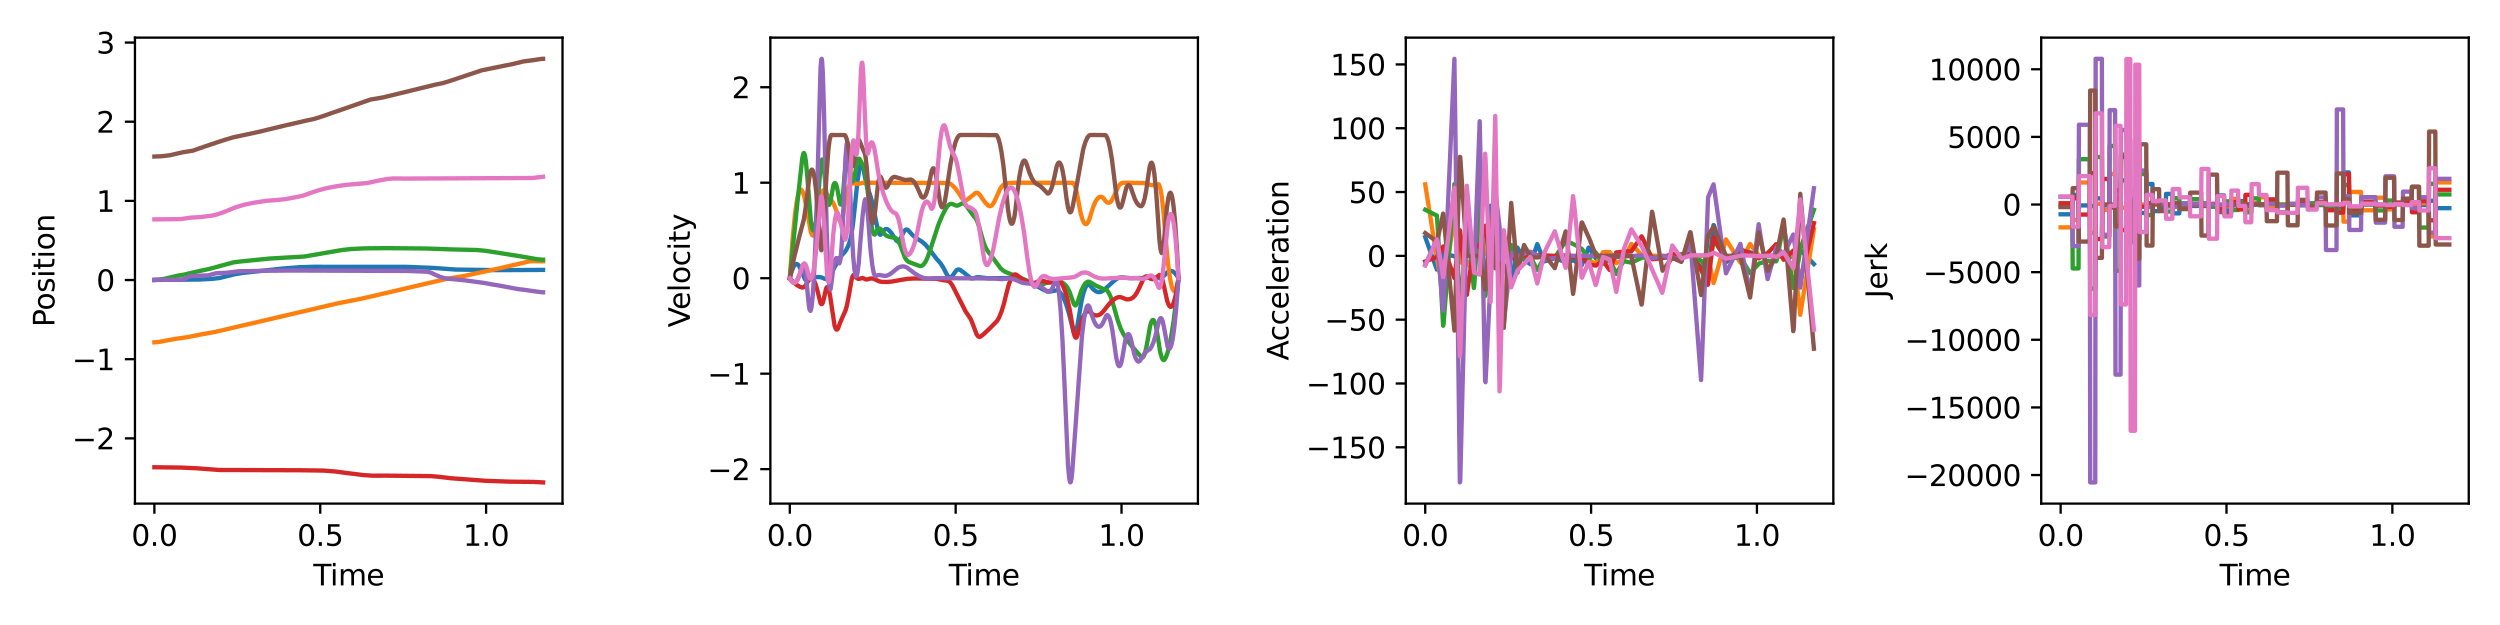 <?xml version="1.0" encoding="utf-8" standalone="no"?>
<!DOCTYPE svg PUBLIC "-//W3C//DTD SVG 1.1//EN"
  "http://www.w3.org/Graphics/SVG/1.1/DTD/svg11.dtd">
<svg xmlns:xlink="http://www.w3.org/1999/xlink" width="864pt" height="216pt" viewBox="0 0 864 216" xmlns="http://www.w3.org/2000/svg" version="1.1">
 <defs>
  <style type="text/css">*{stroke-linejoin: round; stroke-linecap: butt}</style>
 </defs>
 <g id="figure_1">
  <g id="patch_1">
   <path d="M 0 216 
L 864 216 
L 864 0 
L 0 0 
z
" style="fill: #ffffff"/>
  </g>
  <g id="axes_1">
   <g id="patch_2">
    <path d="M 46.64 174.04 
L 194.4 174.04 
L 194.4 13.008 
L 46.64 13.008 
z
" style="fill: #ffffff"/>
   </g>
   <g id="matplotlib.axis_1">
    <g id="xtick_1">
     <g id="line2d_1">
      <defs>
       <path id="m4f8bc8aa97" d="M 0 0 
L 0 3.5 
" style="stroke: #000000; stroke-width: 0.8"/>
      </defs>
      <g>
       <use xlink:href="#m4f8bc8aa97" x="53.356" y="174.04" style="stroke: #000000; stroke-width: 0.8"/>
      </g>
     </g>
     <g id="text_1">
      <!-- 0.0 -->
      <g transform="translate(45.405 188.638)scale(0.1 -0.1)">
       <defs>
        <path id="DejaVuSans-30" d="M 2034 4250 
Q 1547 4250 1301 3770 
Q 1056 3291 1056 2328 
Q 1056 1369 1301 889 
Q 1547 409 2034 409 
Q 2525 409 2770 889 
Q 3016 1369 3016 2328 
Q 3016 3291 2770 3770 
Q 2525 4250 2034 4250 
z
M 2034 4750 
Q 2819 4750 3233 4129 
Q 3647 3509 3647 2328 
Q 3647 1150 3233 529 
Q 2819 -91 2034 -91 
Q 1250 -91 836 529 
Q 422 1150 422 2328 
Q 422 3509 836 4129 
Q 1250 4750 2034 4750 
z
" transform="scale(0.016)"/>
        <path id="DejaVuSans-2e" d="M 684 794 
L 1344 794 
L 1344 0 
L 684 0 
L 684 794 
z
" transform="scale(0.016)"/>
       </defs>
       <use xlink:href="#DejaVuSans-30"/>
       <use xlink:href="#DejaVuSans-2e" x="63.623"/>
       <use xlink:href="#DejaVuSans-30" x="95.41"/>
      </g>
     </g>
    </g>
    <g id="xtick_2">
     <g id="line2d_2">
      <g>
       <use xlink:href="#m4f8bc8aa97" x="110.676" y="174.04" style="stroke: #000000; stroke-width: 0.8"/>
      </g>
     </g>
     <g id="text_2">
      <!-- 0.5 -->
      <g transform="translate(102.725 188.638)scale(0.1 -0.1)">
       <defs>
        <path id="DejaVuSans-35" d="M 691 4666 
L 3169 4666 
L 3169 4134 
L 1269 4134 
L 1269 2991 
Q 1406 3038 1543 3061 
Q 1681 3084 1819 3084 
Q 2600 3084 3056 2656 
Q 3513 2228 3513 1497 
Q 3513 744 3044 326 
Q 2575 -91 1722 -91 
Q 1428 -91 1123 -41 
Q 819 9 494 109 
L 494 744 
Q 775 591 1075 516 
Q 1375 441 1709 441 
Q 2250 441 2565 725 
Q 2881 1009 2881 1497 
Q 2881 1984 2565 2268 
Q 2250 2553 1709 2553 
Q 1456 2553 1204 2497 
Q 953 2441 691 2322 
L 691 4666 
z
" transform="scale(0.016)"/>
       </defs>
       <use xlink:href="#DejaVuSans-30"/>
       <use xlink:href="#DejaVuSans-2e" x="63.623"/>
       <use xlink:href="#DejaVuSans-35" x="95.41"/>
      </g>
     </g>
    </g>
    <g id="xtick_3">
     <g id="line2d_3">
      <g>
       <use xlink:href="#m4f8bc8aa97" x="167.997" y="174.04" style="stroke: #000000; stroke-width: 0.8"/>
      </g>
     </g>
     <g id="text_3">
      <!-- 1.0 -->
      <g transform="translate(160.045 188.638)scale(0.1 -0.1)">
       <defs>
        <path id="DejaVuSans-31" d="M 794 531 
L 1825 531 
L 1825 4091 
L 703 3866 
L 703 4441 
L 1819 4666 
L 2450 4666 
L 2450 531 
L 3481 531 
L 3481 0 
L 794 0 
L 794 531 
z
" transform="scale(0.016)"/>
       </defs>
       <use xlink:href="#DejaVuSans-31"/>
       <use xlink:href="#DejaVuSans-2e" x="63.623"/>
       <use xlink:href="#DejaVuSans-30" x="95.41"/>
      </g>
     </g>
    </g>
    <g id="text_4">
     <!-- Time -->
     <g transform="translate(108.286 202.317)scale(0.1 -0.1)">
      <defs>
       <path id="DejaVuSans-54" d="M -19 4666 
L 3928 4666 
L 3928 4134 
L 2272 4134 
L 2272 0 
L 1638 0 
L 1638 4134 
L -19 4134 
L -19 4666 
z
" transform="scale(0.016)"/>
       <path id="DejaVuSans-69" d="M 603 3500 
L 1178 3500 
L 1178 0 
L 603 0 
L 603 3500 
z
M 603 4863 
L 1178 4863 
L 1178 4134 
L 603 4134 
L 603 4863 
z
" transform="scale(0.016)"/>
       <path id="DejaVuSans-6d" d="M 3328 2828 
Q 3544 3216 3844 3400 
Q 4144 3584 4550 3584 
Q 5097 3584 5394 3201 
Q 5691 2819 5691 2113 
L 5691 0 
L 5113 0 
L 5113 2094 
Q 5113 2597 4934 2840 
Q 4756 3084 4391 3084 
Q 3944 3084 3684 2787 
Q 3425 2491 3425 1978 
L 3425 0 
L 2847 0 
L 2847 2094 
Q 2847 2600 2669 2842 
Q 2491 3084 2119 3084 
Q 1678 3084 1418 2786 
Q 1159 2488 1159 1978 
L 1159 0 
L 581 0 
L 581 3500 
L 1159 3500 
L 1159 2956 
Q 1356 3278 1631 3431 
Q 1906 3584 2284 3584 
Q 2666 3584 2933 3390 
Q 3200 3197 3328 2828 
z
" transform="scale(0.016)"/>
       <path id="DejaVuSans-65" d="M 3597 1894 
L 3597 1613 
L 953 1613 
Q 991 1019 1311 708 
Q 1631 397 2203 397 
Q 2534 397 2845 478 
Q 3156 559 3463 722 
L 3463 178 
Q 3153 47 2828 -22 
Q 2503 -91 2169 -91 
Q 1331 -91 842 396 
Q 353 884 353 1716 
Q 353 2575 817 3079 
Q 1281 3584 2069 3584 
Q 2775 3584 3186 3129 
Q 3597 2675 3597 1894 
z
M 3022 2063 
Q 3016 2534 2758 2815 
Q 2500 3097 2075 3097 
Q 1594 3097 1305 2825 
Q 1016 2553 972 2059 
L 3022 2063 
z
" transform="scale(0.016)"/>
      </defs>
      <use xlink:href="#DejaVuSans-54"/>
      <use xlink:href="#DejaVuSans-69" x="57.959"/>
      <use xlink:href="#DejaVuSans-6d" x="85.742"/>
      <use xlink:href="#DejaVuSans-65" x="183.154"/>
     </g>
    </g>
   </g>
   <g id="matplotlib.axis_2">
    <g id="ytick_1">
     <g id="line2d_4">
      <defs>
       <path id="m94a250829d" d="M 0 0 
L -3.5 0 
" style="stroke: #000000; stroke-width: 0.8"/>
      </defs>
      <g>
       <use xlink:href="#m94a250829d" x="46.64" y="151.494" style="stroke: #000000; stroke-width: 0.8"/>
      </g>
     </g>
     <g id="text_5">
      <!-- −2 -->
      <g transform="translate(24.898 155.293)scale(0.1 -0.1)">
       <defs>
        <path id="DejaVuSans-2212" d="M 678 2272 
L 4684 2272 
L 4684 1741 
L 678 1741 
L 678 2272 
z
" transform="scale(0.016)"/>
        <path id="DejaVuSans-32" d="M 1228 531 
L 3431 531 
L 3431 0 
L 469 0 
L 469 531 
Q 828 903 1448 1529 
Q 2069 2156 2228 2338 
Q 2531 2678 2651 2914 
Q 2772 3150 2772 3378 
Q 2772 3750 2511 3984 
Q 2250 4219 1831 4219 
Q 1534 4219 1204 4116 
Q 875 4013 500 3803 
L 500 4441 
Q 881 4594 1212 4672 
Q 1544 4750 1819 4750 
Q 2544 4750 2975 4387 
Q 3406 4025 3406 3419 
Q 3406 3131 3298 2873 
Q 3191 2616 2906 2266 
Q 2828 2175 2409 1742 
Q 1991 1309 1228 531 
z
" transform="scale(0.016)"/>
       </defs>
       <use xlink:href="#DejaVuSans-2212"/>
       <use xlink:href="#DejaVuSans-32" x="83.789"/>
      </g>
     </g>
    </g>
    <g id="ytick_2">
     <g id="line2d_5">
      <g>
       <use xlink:href="#m94a250829d" x="46.64" y="124.136" style="stroke: #000000; stroke-width: 0.8"/>
      </g>
     </g>
     <g id="text_6">
      <!-- −1 -->
      <g transform="translate(24.898 127.935)scale(0.1 -0.1)">
       <use xlink:href="#DejaVuSans-2212"/>
       <use xlink:href="#DejaVuSans-31" x="83.789"/>
      </g>
     </g>
    </g>
    <g id="ytick_3">
     <g id="line2d_6">
      <g>
       <use xlink:href="#m94a250829d" x="46.64" y="96.778" style="stroke: #000000; stroke-width: 0.8"/>
      </g>
     </g>
     <g id="text_7">
      <!-- 0 -->
      <g transform="translate(33.278 100.577)scale(0.1 -0.1)">
       <use xlink:href="#DejaVuSans-30"/>
      </g>
     </g>
    </g>
    <g id="ytick_4">
     <g id="line2d_7">
      <g>
       <use xlink:href="#m94a250829d" x="46.64" y="69.42" style="stroke: #000000; stroke-width: 0.8"/>
      </g>
     </g>
     <g id="text_8">
      <!-- 1 -->
      <g transform="translate(33.278 73.219)scale(0.1 -0.1)">
       <use xlink:href="#DejaVuSans-31"/>
      </g>
     </g>
    </g>
    <g id="ytick_5">
     <g id="line2d_8">
      <g>
       <use xlink:href="#m94a250829d" x="46.64" y="42.062" style="stroke: #000000; stroke-width: 0.8"/>
      </g>
     </g>
     <g id="text_9">
      <!-- 2 -->
      <g transform="translate(33.278 45.861)scale(0.1 -0.1)">
       <use xlink:href="#DejaVuSans-32"/>
      </g>
     </g>
    </g>
    <g id="ytick_6">
     <g id="line2d_9">
      <g>
       <use xlink:href="#m94a250829d" x="46.64" y="14.704" style="stroke: #000000; stroke-width: 0.8"/>
      </g>
     </g>
     <g id="text_10">
      <!-- 3 -->
      <g transform="translate(33.278 18.504)scale(0.1 -0.1)">
       <defs>
        <path id="DejaVuSans-33" d="M 2597 2516 
Q 3050 2419 3304 2112 
Q 3559 1806 3559 1356 
Q 3559 666 3084 287 
Q 2609 -91 1734 -91 
Q 1441 -91 1130 -33 
Q 819 25 488 141 
L 488 750 
Q 750 597 1062 519 
Q 1375 441 1716 441 
Q 2309 441 2620 675 
Q 2931 909 2931 1356 
Q 2931 1769 2642 2001 
Q 2353 2234 1838 2234 
L 1294 2234 
L 1294 2753 
L 1863 2753 
Q 2328 2753 2575 2939 
Q 2822 3125 2822 3475 
Q 2822 3834 2567 4026 
Q 2313 4219 1838 4219 
Q 1578 4219 1281 4162 
Q 984 4106 628 3988 
L 628 4550 
Q 988 4650 1302 4700 
Q 1616 4750 1894 4750 
Q 2613 4750 3031 4423 
Q 3450 4097 3450 3541 
Q 3450 3153 3228 2886 
Q 3006 2619 2597 2516 
z
" transform="scale(0.016)"/>
       </defs>
       <use xlink:href="#DejaVuSans-33"/>
      </g>
     </g>
    </g>
    <g id="text_11">
     <!-- Position -->
     <g transform="translate(18.818 112.988)rotate(-90)scale(0.1 -0.1)">
      <defs>
       <path id="DejaVuSans-50" d="M 1259 4147 
L 1259 2394 
L 2053 2394 
Q 2494 2394 2734 2622 
Q 2975 2850 2975 3272 
Q 2975 3691 2734 3919 
Q 2494 4147 2053 4147 
L 1259 4147 
z
M 628 4666 
L 2053 4666 
Q 2838 4666 3239 4311 
Q 3641 3956 3641 3272 
Q 3641 2581 3239 2228 
Q 2838 1875 2053 1875 
L 1259 1875 
L 1259 0 
L 628 0 
L 628 4666 
z
" transform="scale(0.016)"/>
       <path id="DejaVuSans-6f" d="M 1959 3097 
Q 1497 3097 1228 2736 
Q 959 2375 959 1747 
Q 959 1119 1226 758 
Q 1494 397 1959 397 
Q 2419 397 2687 759 
Q 2956 1122 2956 1747 
Q 2956 2369 2687 2733 
Q 2419 3097 1959 3097 
z
M 1959 3584 
Q 2709 3584 3137 3096 
Q 3566 2609 3566 1747 
Q 3566 888 3137 398 
Q 2709 -91 1959 -91 
Q 1206 -91 779 398 
Q 353 888 353 1747 
Q 353 2609 779 3096 
Q 1206 3584 1959 3584 
z
" transform="scale(0.016)"/>
       <path id="DejaVuSans-73" d="M 2834 3397 
L 2834 2853 
Q 2591 2978 2328 3040 
Q 2066 3103 1784 3103 
Q 1356 3103 1142 2972 
Q 928 2841 928 2578 
Q 928 2378 1081 2264 
Q 1234 2150 1697 2047 
L 1894 2003 
Q 2506 1872 2764 1633 
Q 3022 1394 3022 966 
Q 3022 478 2636 193 
Q 2250 -91 1575 -91 
Q 1294 -91 989 -36 
Q 684 19 347 128 
L 347 722 
Q 666 556 975 473 
Q 1284 391 1588 391 
Q 1994 391 2212 530 
Q 2431 669 2431 922 
Q 2431 1156 2273 1281 
Q 2116 1406 1581 1522 
L 1381 1569 
Q 847 1681 609 1914 
Q 372 2147 372 2553 
Q 372 3047 722 3315 
Q 1072 3584 1716 3584 
Q 2034 3584 2315 3537 
Q 2597 3491 2834 3397 
z
" transform="scale(0.016)"/>
       <path id="DejaVuSans-74" d="M 1172 4494 
L 1172 3500 
L 2356 3500 
L 2356 3053 
L 1172 3053 
L 1172 1153 
Q 1172 725 1289 603 
Q 1406 481 1766 481 
L 2356 481 
L 2356 0 
L 1766 0 
Q 1100 0 847 248 
Q 594 497 594 1153 
L 594 3053 
L 172 3053 
L 172 3500 
L 594 3500 
L 594 4494 
L 1172 4494 
z
" transform="scale(0.016)"/>
       <path id="DejaVuSans-6e" d="M 3513 2113 
L 3513 0 
L 2938 0 
L 2938 2094 
Q 2938 2591 2744 2837 
Q 2550 3084 2163 3084 
Q 1697 3084 1428 2787 
Q 1159 2491 1159 1978 
L 1159 0 
L 581 0 
L 581 3500 
L 1159 3500 
L 1159 2956 
Q 1366 3272 1645 3428 
Q 1925 3584 2291 3584 
Q 2894 3584 3203 3211 
Q 3513 2838 3513 2113 
z
" transform="scale(0.016)"/>
      </defs>
      <use xlink:href="#DejaVuSans-50"/>
      <use xlink:href="#DejaVuSans-6f" x="56.678"/>
      <use xlink:href="#DejaVuSans-73" x="117.859"/>
      <use xlink:href="#DejaVuSans-69" x="169.959"/>
      <use xlink:href="#DejaVuSans-74" x="197.742"/>
      <use xlink:href="#DejaVuSans-69" x="236.951"/>
      <use xlink:href="#DejaVuSans-6f" x="264.734"/>
      <use xlink:href="#DejaVuSans-6e" x="325.916"/>
     </g>
    </g>
   </g>
   <g id="line2d_10">
    <path d="M 53.356 96.747 
L 68.954 96.607 
L 73.391 96.364 
L 75.946 96.063 
L 77.963 95.563 
L 81.055 94.793 
L 83.745 94.342 
L 97.46 92.829 
L 103.376 92.357 
L 108.217 92.206 
L 140.488 92.223 
L 149.765 92.59 
L 157.43 93.155 
L 171.952 93.358 
L 187.684 93.28 
L 187.684 93.28 
" clip-path="url(#pcc7e28838a)" style="fill: none; stroke: #1f77b4; stroke-width: 1.5; stroke-linecap: square"/>
   </g>
   <g id="line2d_11">
    <path d="M 53.356 118.313 
L 54.835 118.202 
L 56.987 117.789 
L 60.214 117.182 
L 64.92 116.49 
L 69.761 115.536 
L 74.467 114.676 
L 116.957 104.779 
L 124.621 103.278 
L 129.058 102.27 
L 154.472 96.337 
L 160.388 95.363 
L 170.607 93.174 
L 182.843 90.354 
L 184.457 90.243 
L 187.684 90.304 
L 187.684 90.304 
" clip-path="url(#pcc7e28838a)" style="fill: none; stroke: #ff7f0e; stroke-width: 1.5; stroke-linecap: square"/>
   </g>
   <g id="line2d_12">
    <path d="M 53.356 96.783 
L 55.104 96.67 
L 56.852 96.34 
L 61.559 95.247 
L 63.71 94.885 
L 67.475 93.99 
L 72.584 92.875 
L 80.652 90.683 
L 82.803 90.398 
L 93.291 89.345 
L 104.99 88.672 
L 108.889 88.019 
L 118.301 86.38 
L 121.394 86.062 
L 126.1 85.835 
L 133.63 85.757 
L 147.076 85.886 
L 151.917 86.04 
L 155.682 86.188 
L 164.691 86.394 
L 167.649 86.665 
L 171.952 87.319 
L 180.019 88.613 
L 182.305 89.006 
L 185.936 89.635 
L 187.684 89.738 
L 187.684 89.738 
" clip-path="url(#pcc7e28838a)" style="fill: none; stroke: #2ca02c; stroke-width: 1.5; stroke-linecap: square"/>
   </g>
   <g id="line2d_13">
    <path d="M 53.356 161.482 
L 62.634 161.597 
L 68.013 161.841 
L 75.811 162.43 
L 86.568 162.464 
L 103.78 162.519 
L 111.847 162.632 
L 116.016 162.964 
L 119.78 163.467 
L 125.562 164.182 
L 128.789 164.394 
L 133.899 164.386 
L 148.959 164.543 
L 151.513 164.765 
L 156.085 165.298 
L 167.783 166.16 
L 176.523 166.471 
L 184.322 166.545 
L 187.684 166.72 
L 187.684 166.72 
" clip-path="url(#pcc7e28838a)" style="fill: none; stroke: #d62728; stroke-width: 1.5; stroke-linecap: square"/>
   </g>
   <g id="line2d_14">
    <path d="M 53.356 96.72 
L 63.038 96.658 
L 63.979 96.268 
L 65.592 95.508 
L 66.534 95.38 
L 72.047 95.156 
L 73.257 94.8 
L 74.601 94.451 
L 76.08 94.367 
L 78.232 94.261 
L 82.669 93.738 
L 93.964 93.56 
L 100.687 93.495 
L 140.891 93.643 
L 147.749 93.906 
L 148.959 94.244 
L 150.572 95.014 
L 152.32 95.775 
L 153.799 96.167 
L 155.682 96.398 
L 160.791 96.898 
L 167.245 97.773 
L 170.069 98.285 
L 173.565 98.885 
L 178.944 99.896 
L 181.902 100.266 
L 184.457 100.632 
L 187.146 100.998 
L 187.684 101.013 
L 187.684 101.013 
" clip-path="url(#pcc7e28838a)" style="fill: none; stroke: #9467bd; stroke-width: 1.5; stroke-linecap: square"/>
   </g>
   <g id="line2d_15">
    <path d="M 53.356 54.103 
L 55.911 53.991 
L 58.735 53.646 
L 60.752 53.186 
L 63.307 52.595 
L 66.668 52.069 
L 70.433 50.734 
L 75.139 49.157 
L 77.828 48.289 
L 80.652 47.447 
L 88.989 45.666 
L 98.939 43.266 
L 102.973 42.341 
L 105.662 41.716 
L 108.755 41.056 
L 111.444 40.185 
L 128.117 34.386 
L 130.268 34.042 
L 132.554 33.626 
L 150.438 29.254 
L 153.127 28.7 
L 155.682 27.912 
L 166.439 24.315 
L 177.599 22.035 
L 180.826 21.248 
L 185.263 20.644 
L 187.146 20.348 
L 187.684 20.328 
L 187.684 20.328 
" clip-path="url(#pcc7e28838a)" style="fill: none; stroke: #8c564b; stroke-width: 1.5; stroke-linecap: square"/>
   </g>
   <g id="line2d_16">
    <path d="M 53.356 75.816 
L 62.365 75.721 
L 63.979 75.506 
L 65.861 75.225 
L 69.357 75.021 
L 72.988 74.545 
L 74.467 74.27 
L 77.425 73.282 
L 81.459 71.634 
L 84.417 70.737 
L 87.51 70.095 
L 92.081 69.384 
L 95.308 69.158 
L 98.401 68.845 
L 102.569 68.093 
L 104.855 67.581 
L 107.141 66.751 
L 110.099 65.757 
L 112.923 64.996 
L 116.688 64.305 
L 119.78 63.874 
L 126.907 63.261 
L 130.941 62.388 
L 134.033 61.825 
L 136.05 61.676 
L 140.219 61.714 
L 184.053 61.511 
L 187.684 61.078 
L 187.684 61.078 
" clip-path="url(#pcc7e28838a)" style="fill: none; stroke: #e377c2; stroke-width: 1.5; stroke-linecap: square"/>
   </g>
   <g id="patch_3">
    <path d="M 46.64 174.04 
L 46.64 13.008 
" style="fill: none; stroke: #000000; stroke-width: 0.8; stroke-linejoin: miter; stroke-linecap: square"/>
   </g>
   <g id="patch_4">
    <path d="M 194.4 174.04 
L 194.4 13.008 
" style="fill: none; stroke: #000000; stroke-width: 0.8; stroke-linejoin: miter; stroke-linecap: square"/>
   </g>
   <g id="patch_5">
    <path d="M 46.64 174.04 
L 194.4 174.04 
" style="fill: none; stroke: #000000; stroke-width: 0.8; stroke-linejoin: miter; stroke-linecap: square"/>
   </g>
   <g id="patch_6">
    <path d="M 46.64 13.008 
L 194.4 13.008 
" style="fill: none; stroke: #000000; stroke-width: 0.8; stroke-linejoin: miter; stroke-linecap: square"/>
   </g>
  </g>
  <g id="axes_2">
   <g id="patch_7">
    <path d="M 266.24 174.04 
L 414 174.04 
L 414 13.008 
L 266.24 13.008 
z
" style="fill: #ffffff"/>
   </g>
   <g id="matplotlib.axis_3">
    <g id="xtick_4">
     <g id="line2d_17">
      <g>
       <use xlink:href="#m4f8bc8aa97" x="272.956" y="174.04" style="stroke: #000000; stroke-width: 0.8"/>
      </g>
     </g>
     <g id="text_12">
      <!-- 0.0 -->
      <g transform="translate(265.005 188.638)scale(0.1 -0.1)">
       <use xlink:href="#DejaVuSans-30"/>
       <use xlink:href="#DejaVuSans-2e" x="63.623"/>
       <use xlink:href="#DejaVuSans-30" x="95.41"/>
      </g>
     </g>
    </g>
    <g id="xtick_5">
     <g id="line2d_18">
      <g>
       <use xlink:href="#m4f8bc8aa97" x="330.276" y="174.04" style="stroke: #000000; stroke-width: 0.8"/>
      </g>
     </g>
     <g id="text_13">
      <!-- 0.5 -->
      <g transform="translate(322.325 188.638)scale(0.1 -0.1)">
       <use xlink:href="#DejaVuSans-30"/>
       <use xlink:href="#DejaVuSans-2e" x="63.623"/>
       <use xlink:href="#DejaVuSans-35" x="95.41"/>
      </g>
     </g>
    </g>
    <g id="xtick_6">
     <g id="line2d_19">
      <g>
       <use xlink:href="#m4f8bc8aa97" x="387.597" y="174.04" style="stroke: #000000; stroke-width: 0.8"/>
      </g>
     </g>
     <g id="text_14">
      <!-- 1.0 -->
      <g transform="translate(379.645 188.638)scale(0.1 -0.1)">
       <use xlink:href="#DejaVuSans-31"/>
       <use xlink:href="#DejaVuSans-2e" x="63.623"/>
       <use xlink:href="#DejaVuSans-30" x="95.41"/>
      </g>
     </g>
    </g>
    <g id="text_15">
     <!-- Time -->
     <g transform="translate(327.886 202.317)scale(0.1 -0.1)">
      <use xlink:href="#DejaVuSans-54"/>
      <use xlink:href="#DejaVuSans-69" x="57.959"/>
      <use xlink:href="#DejaVuSans-6d" x="85.742"/>
      <use xlink:href="#DejaVuSans-65" x="183.154"/>
     </g>
    </g>
   </g>
   <g id="matplotlib.axis_4">
    <g id="ytick_7">
     <g id="line2d_20">
      <g>
       <use xlink:href="#m94a250829d" x="266.24" y="162.132" style="stroke: #000000; stroke-width: 0.8"/>
      </g>
     </g>
     <g id="text_16">
      <!-- −2 -->
      <g transform="translate(244.498 165.932)scale(0.1 -0.1)">
       <use xlink:href="#DejaVuSans-2212"/>
       <use xlink:href="#DejaVuSans-32" x="83.789"/>
      </g>
     </g>
    </g>
    <g id="ytick_8">
     <g id="line2d_21">
      <g>
       <use xlink:href="#m94a250829d" x="266.24" y="129.138" style="stroke: #000000; stroke-width: 0.8"/>
      </g>
     </g>
     <g id="text_17">
      <!-- −1 -->
      <g transform="translate(244.498 132.937)scale(0.1 -0.1)">
       <use xlink:href="#DejaVuSans-2212"/>
       <use xlink:href="#DejaVuSans-31" x="83.789"/>
      </g>
     </g>
    </g>
    <g id="ytick_9">
     <g id="line2d_22">
      <g>
       <use xlink:href="#m94a250829d" x="266.24" y="96.143" style="stroke: #000000; stroke-width: 0.8"/>
      </g>
     </g>
     <g id="text_18">
      <!-- 0 -->
      <g transform="translate(252.877 99.943)scale(0.1 -0.1)">
       <use xlink:href="#DejaVuSans-30"/>
      </g>
     </g>
    </g>
    <g id="ytick_10">
     <g id="line2d_23">
      <g>
       <use xlink:href="#m94a250829d" x="266.24" y="63.149" style="stroke: #000000; stroke-width: 0.8"/>
      </g>
     </g>
     <g id="text_19">
      <!-- 1 -->
      <g transform="translate(252.877 66.948)scale(0.1 -0.1)">
       <use xlink:href="#DejaVuSans-31"/>
      </g>
     </g>
    </g>
    <g id="ytick_11">
     <g id="line2d_24">
      <g>
       <use xlink:href="#m94a250829d" x="266.24" y="30.154" style="stroke: #000000; stroke-width: 0.8"/>
      </g>
     </g>
     <g id="text_20">
      <!-- 2 -->
      <g transform="translate(252.877 33.953)scale(0.1 -0.1)">
       <use xlink:href="#DejaVuSans-32"/>
      </g>
     </g>
    </g>
    <g id="text_21">
     <!-- Velocity -->
     <g transform="translate(238.418 113.14)rotate(-90)scale(0.1 -0.1)">
      <defs>
       <path id="DejaVuSans-56" d="M 1831 0 
L 50 4666 
L 709 4666 
L 2188 738 
L 3669 4666 
L 4325 4666 
L 2547 0 
L 1831 0 
z
" transform="scale(0.016)"/>
       <path id="DejaVuSans-6c" d="M 603 4863 
L 1178 4863 
L 1178 0 
L 603 0 
L 603 4863 
z
" transform="scale(0.016)"/>
       <path id="DejaVuSans-63" d="M 3122 3366 
L 3122 2828 
Q 2878 2963 2633 3030 
Q 2388 3097 2138 3097 
Q 1578 3097 1268 2742 
Q 959 2388 959 1747 
Q 959 1106 1268 751 
Q 1578 397 2138 397 
Q 2388 397 2633 464 
Q 2878 531 3122 666 
L 3122 134 
Q 2881 22 2623 -34 
Q 2366 -91 2075 -91 
Q 1284 -91 818 406 
Q 353 903 353 1747 
Q 353 2603 823 3093 
Q 1294 3584 2113 3584 
Q 2378 3584 2631 3529 
Q 2884 3475 3122 3366 
z
" transform="scale(0.016)"/>
       <path id="DejaVuSans-79" d="M 2059 -325 
Q 1816 -950 1584 -1140 
Q 1353 -1331 966 -1331 
L 506 -1331 
L 506 -850 
L 844 -850 
Q 1081 -850 1212 -737 
Q 1344 -625 1503 -206 
L 1606 56 
L 191 3500 
L 800 3500 
L 1894 763 
L 2988 3500 
L 3597 3500 
L 2059 -325 
z
" transform="scale(0.016)"/>
      </defs>
      <use xlink:href="#DejaVuSans-56"/>
      <use xlink:href="#DejaVuSans-65" x="60.658"/>
      <use xlink:href="#DejaVuSans-6c" x="122.182"/>
      <use xlink:href="#DejaVuSans-6f" x="149.965"/>
      <use xlink:href="#DejaVuSans-63" x="211.146"/>
      <use xlink:href="#DejaVuSans-69" x="266.127"/>
      <use xlink:href="#DejaVuSans-74" x="293.91"/>
      <use xlink:href="#DejaVuSans-79" x="333.119"/>
     </g>
    </g>
   </g>
   <g id="line2d_25">
    <path d="M 272.956 96.143 
L 273.629 93.711 
L 274.301 92.099 
L 274.839 91.402 
L 275.242 91.223 
L 275.646 91.341 
L 276.049 91.754 
L 276.587 92.765 
L 278.2 96.561 
L 278.604 96.877 
L 279.007 96.902 
L 281.965 95.774 
L 283.041 95.73 
L 283.982 95.9 
L 284.923 96.313 
L 285.461 96.484 
L 285.865 96.396 
L 286.403 95.987 
L 286.94 95.248 
L 287.882 93.375 
L 289.63 90.139 
L 290.84 88.308 
L 291.915 87.12 
L 292.453 86.382 
L 293.126 85.009 
L 293.798 83.121 
L 294.201 81.358 
L 294.739 77.873 
L 295.411 71.69 
L 296.353 62.517 
L 297.025 58.343 
L 297.428 56.919 
L 297.697 56.589 
L 297.832 56.613 
L 298.101 57.04 
L 298.37 57.971 
L 298.907 61.062 
L 299.58 64.258 
L 300.118 65.834 
L 300.655 67.2 
L 301.328 69.546 
L 302.135 73.298 
L 303.479 79.99 
L 303.883 80.871 
L 304.151 81.114 
L 304.42 81.082 
L 304.689 80.774 
L 305.362 79.703 
L 305.899 79.235 
L 306.303 79.115 
L 306.706 79.194 
L 307.244 79.594 
L 308.051 80.502 
L 308.992 81.932 
L 309.799 83.194 
L 310.202 83.408 
L 310.606 83.301 
L 311.009 82.873 
L 311.412 82.124 
L 312.354 80.039 
L 312.891 79.443 
L 313.295 79.306 
L 313.698 79.437 
L 314.102 79.832 
L 315.446 81.314 
L 316.656 82.326 
L 317.867 83.038 
L 318.808 83.648 
L 319.884 84.629 
L 320.959 85.914 
L 323.783 89.578 
L 324.993 90.928 
L 325.934 92.367 
L 327.01 94.454 
L 327.548 95.405 
L 327.951 95.8 
L 328.355 95.92 
L 328.758 95.765 
L 329.161 95.336 
L 330.506 93.425 
L 331.044 93.141 
L 331.447 93.126 
L 331.985 93.366 
L 333.33 94.39 
L 335.481 96.145 
L 336.153 96.231 
L 336.826 96.034 
L 337.632 95.809 
L 338.439 95.807 
L 341.532 96.2 
L 343.683 96.133 
L 347.179 96.115 
L 349.331 96.065 
L 350.81 96.306 
L 356.323 97.804 
L 357.667 98.479 
L 360.76 100.226 
L 362.104 100.636 
L 363.18 100.698 
L 364.121 100.543 
L 365.197 100.31 
L 365.735 100.496 
L 366.273 100.926 
L 366.945 101.806 
L 367.617 103.067 
L 368.424 105.083 
L 369.365 108.086 
L 370.441 112.347 
L 370.979 114.479 
L 371.248 114.983 
L 371.517 115.055 
L 371.786 114.697 
L 372.055 113.909 
L 372.458 111.917 
L 373.803 103.857 
L 374.475 101.135 
L 375.147 99.319 
L 375.685 98.52 
L 376.089 98.301 
L 376.492 98.408 
L 376.895 98.841 
L 377.837 99.985 
L 378.643 100.617 
L 379.316 100.9 
L 379.988 100.959 
L 380.66 100.796 
L 381.333 100.41 
L 382.274 99.546 
L 384.963 97.097 
L 386.039 96.308 
L 386.845 95.967 
L 387.652 95.847 
L 388.593 95.953 
L 390.61 96.138 
L 393.165 96.108 
L 399.216 95.963 
L 400.964 96.197 
L 401.502 95.967 
L 402.174 95.398 
L 403.653 93.869 
L 404.325 93.618 
L 404.863 93.637 
L 405.401 93.851 
L 406.073 94.395 
L 406.746 95.244 
L 407.284 96.143 
L 407.284 96.143 
" clip-path="url(#p14e1bdcb08)" style="fill: none; stroke: #1f77b4; stroke-width: 1.5; stroke-linecap: square"/>
   </g>
   <g id="line2d_26">
    <path d="M 272.956 96.143 
L 273.898 82.846 
L 274.704 74.436 
L 275.377 69.536 
L 275.915 66.994 
L 276.318 65.893 
L 276.587 65.542 
L 276.856 65.497 
L 277.125 65.756 
L 277.528 66.571 
L 278.066 68.385 
L 278.604 71.03 
L 280.217 80.231 
L 280.621 81.16 
L 280.89 81.409 
L 281.159 81.363 
L 281.427 81.02 
L 281.831 79.952 
L 282.234 78.218 
L 282.772 74.871 
L 283.848 67.503 
L 284.251 66.168 
L 284.52 65.757 
L 284.789 65.728 
L 285.192 66.263 
L 286.94 68.683 
L 287.882 70.003 
L 288.554 71.437 
L 289.361 73.758 
L 290.167 76.328 
L 290.436 76.599 
L 290.705 76.46 
L 290.974 75.911 
L 291.378 74.32 
L 291.915 70.828 
L 292.588 66.887 
L 293.126 64.876 
L 293.529 64.033 
L 293.932 63.688 
L 294.605 63.406 
L 295.277 63.393 
L 296.487 63.586 
L 297.159 63.429 
L 298.101 63.189 
L 299.311 63.149 
L 327.682 63.231 
L 328.489 63.569 
L 329.296 64.167 
L 330.237 65.177 
L 331.313 66.703 
L 332.657 68.766 
L 333.195 69.156 
L 333.733 69.242 
L 334.136 69.106 
L 334.809 68.586 
L 337.229 66.637 
L 337.632 66.604 
L 338.036 66.756 
L 338.574 67.247 
L 339.246 68.266 
L 340.456 69.944 
L 341.532 71.05 
L 341.935 71.259 
L 342.339 71.25 
L 342.742 71.024 
L 343.28 70.383 
L 343.818 69.356 
L 345.7 65.159 
L 346.507 64.092 
L 347.179 63.561 
L 347.717 63.372 
L 350.137 63.174 
L 353.633 63.149 
L 370.845 63.2 
L 371.113 63.468 
L 371.517 64.301 
L 371.92 65.651 
L 372.458 68.254 
L 373.399 73.346 
L 374.072 75.769 
L 374.609 76.95 
L 375.013 77.392 
L 375.282 77.477 
L 375.551 77.393 
L 375.954 76.951 
L 376.357 76.129 
L 376.895 74.445 
L 377.837 71.421 
L 378.643 69.582 
L 379.316 68.58 
L 379.853 68.126 
L 380.391 67.981 
L 380.795 68.076 
L 381.333 68.471 
L 382.005 69.368 
L 382.543 69.913 
L 382.946 70.081 
L 383.349 70.043 
L 383.753 69.798 
L 384.291 69.149 
L 384.829 68.134 
L 386.577 64.338 
L 387.249 63.556 
L 387.787 63.225 
L 388.325 63.149 
L 395.451 63.254 
L 396.661 63.598 
L 397.871 63.963 
L 398.813 64.001 
L 399.754 63.819 
L 400.426 63.683 
L 400.695 64.108 
L 401.098 65.547 
L 401.502 67.949 
L 402.04 72.649 
L 402.846 82.483 
L 403.653 90.982 
L 404.325 96.021 
L 404.863 98.717 
L 405.267 99.958 
L 405.67 100.532 
L 405.939 100.543 
L 406.208 100.257 
L 406.611 99.271 
L 407.015 97.617 
L 407.284 96.143 
L 407.284 96.143 
" clip-path="url(#p14e1bdcb08)" style="fill: none; stroke: #ff7f0e; stroke-width: 1.5; stroke-linecap: square"/>
   </g>
   <g id="line2d_27">
    <path d="M 272.956 96.143 
L 275.646 69.364 
L 277.259 54.682 
L 277.663 52.995 
L 277.797 52.862 
L 277.931 52.943 
L 278.2 53.749 
L 278.469 55.413 
L 278.873 59.517 
L 280.217 76.306 
L 280.621 78.67 
L 280.89 79.486 
L 281.159 79.694 
L 281.293 79.57 
L 281.562 78.865 
L 281.965 76.667 
L 282.369 73.099 
L 282.907 66.214 
L 283.579 57.363 
L 283.848 55.68 
L 284.117 55.126 
L 284.251 55.274 
L 284.52 56.415 
L 284.789 58.687 
L 285.73 68.378 
L 286.134 70.303 
L 286.403 70.79 
L 286.537 70.795 
L 286.806 70.326 
L 287.075 69.22 
L 288.016 64.055 
L 288.285 63.433 
L 288.554 63.238 
L 288.823 63.473 
L 289.092 64.136 
L 289.495 65.935 
L 290.302 70.468 
L 290.571 70.702 
L 290.705 70.524 
L 290.974 69.58 
L 291.378 66.689 
L 291.915 60.251 
L 292.319 56.235 
L 292.722 54.22 
L 292.857 53.993 
L 292.991 53.989 
L 293.126 54.206 
L 293.395 55.309 
L 293.798 58.542 
L 294.201 61.325 
L 294.47 62.341 
L 294.739 62.685 
L 294.874 62.605 
L 295.143 61.942 
L 295.411 60.607 
L 296.084 56.476 
L 296.487 55.172 
L 296.756 54.83 
L 297.025 54.908 
L 297.563 55.852 
L 298.504 57.927 
L 298.907 59.125 
L 299.311 61.285 
L 299.849 65.783 
L 301.059 77.347 
L 301.597 80.029 
L 302 80.968 
L 302.269 81.085 
L 302.538 80.793 
L 303.21 79.456 
L 303.614 79.05 
L 304.017 78.964 
L 304.42 79.198 
L 304.958 79.956 
L 305.765 80.977 
L 306.437 81.513 
L 307.11 81.763 
L 309.664 82.35 
L 310.068 82.718 
L 310.606 83.537 
L 311.278 85.09 
L 312.757 89.037 
L 313.429 90.054 
L 313.967 90.484 
L 317.598 91.856 
L 318.136 91.978 
L 318.673 91.821 
L 319.211 91.376 
L 319.749 90.643 
L 320.421 89.321 
L 321.228 87.141 
L 324.321 77.628 
L 325.665 74.419 
L 326.876 72.099 
L 327.548 71.119 
L 328.086 70.641 
L 328.624 70.442 
L 329.161 70.522 
L 330.506 71.081 
L 331.178 70.99 
L 331.851 70.629 
L 332.388 70.337 
L 332.926 70.338 
L 333.464 70.633 
L 334.002 71.222 
L 336.557 74.737 
L 337.095 75.293 
L 337.632 76.24 
L 338.305 78.011 
L 339.112 80.966 
L 339.918 83.734 
L 340.725 85.747 
L 341.397 86.849 
L 343.145 89.113 
L 345.835 92.771 
L 346.776 93.571 
L 347.717 94.079 
L 351.751 95.688 
L 356.592 97.631 
L 358.743 98.231 
L 359.819 98.281 
L 360.76 98.115 
L 361.97 97.647 
L 363.449 97.173 
L 364.928 96.937 
L 365.735 97.017 
L 366.542 97.299 
L 367.483 97.882 
L 368.424 98.742 
L 368.962 99.501 
L 369.634 100.874 
L 370.441 103.144 
L 371.113 105.085 
L 371.517 105.534 
L 371.786 105.507 
L 372.055 105.217 
L 372.458 104.292 
L 373.803 100.197 
L 374.609 98.581 
L 375.282 97.738 
L 375.82 97.392 
L 376.357 97.338 
L 376.895 97.577 
L 378.643 98.661 
L 380.257 99.405 
L 382.543 100.335 
L 383.081 101.035 
L 383.753 102.355 
L 384.425 104.17 
L 385.232 107.001 
L 386.308 110.78 
L 387.249 113.391 
L 388.19 115.355 
L 389.669 117.709 
L 391.014 119.472 
L 394.644 123.625 
L 394.913 123.557 
L 395.182 123.253 
L 395.585 122.357 
L 396.123 120.341 
L 396.661 117.386 
L 397.468 112.673 
L 397.871 111.3 
L 398.275 110.624 
L 398.544 110.559 
L 398.813 110.805 
L 399.081 111.359 
L 399.485 112.771 
L 400.023 115.737 
L 400.964 121.661 
L 401.502 123.605 
L 401.905 124.33 
L 402.174 124.465 
L 402.443 124.32 
L 402.846 123.665 
L 403.384 122.298 
L 404.057 119.826 
L 404.729 116.505 
L 405.536 111.399 
L 406.477 103.897 
L 407.284 96.143 
L 407.284 96.143 
" clip-path="url(#p14e1bdcb08)" style="fill: none; stroke: #2ca02c; stroke-width: 1.5; stroke-linecap: square"/>
   </g>
   <g id="line2d_28">
    <path d="M 272.956 96.143 
L 274.167 97.498 
L 275.377 98.51 
L 276.452 99.121 
L 277.259 99.381 
L 277.663 99.31 
L 278.066 99.051 
L 278.604 98.412 
L 279.276 97.154 
L 279.814 96.348 
L 280.217 96.097 
L 280.621 96.15 
L 281.024 96.505 
L 281.427 97.164 
L 281.965 98.513 
L 282.638 100.958 
L 283.579 104.778 
L 283.848 105.121 
L 284.117 105.042 
L 284.386 104.542 
L 284.789 103.001 
L 285.461 99.831 
L 285.73 99.298 
L 285.999 99.228 
L 286.268 99.621 
L 286.537 100.477 
L 286.94 102.628 
L 288.419 112.514 
L 288.823 113.613 
L 289.092 113.918 
L 289.361 113.88 
L 289.63 113.499 
L 290.436 111.311 
L 291.512 108.841 
L 292.184 107.387 
L 292.722 105.465 
L 293.395 101.983 
L 294.336 96.553 
L 294.739 95.358 
L 295.008 94.991 
L 295.277 94.968 
L 295.546 95.288 
L 296.084 96.063 
L 296.487 96.349 
L 296.891 96.381 
L 298.101 96.067 
L 298.639 96.291 
L 299.176 96.55 
L 299.714 96.588 
L 300.521 96.323 
L 301.328 96.231 
L 302 96.362 
L 302.807 96.76 
L 303.883 97.233 
L 304.824 97.416 
L 306.572 97.459 
L 308.454 97.273 
L 311.412 96.723 
L 313.833 96.35 
L 316.119 96.241 
L 323.783 96.355 
L 325.8 96.816 
L 327.817 97.081 
L 328.355 97.53 
L 329.027 98.433 
L 329.834 99.964 
L 333.733 107.678 
L 335.481 110.253 
L 336.288 112.239 
L 337.498 115.518 
L 338.036 116.248 
L 338.439 116.455 
L 338.843 116.371 
L 339.918 115.502 
L 341.935 113.616 
L 344.624 110.879 
L 345.297 109.704 
L 346.104 107.721 
L 346.91 105.112 
L 347.852 101.287 
L 348.658 98.266 
L 349.331 96.468 
L 349.868 95.502 
L 350.406 94.954 
L 350.81 94.818 
L 351.213 94.918 
L 352.692 95.99 
L 354.844 97.353 
L 355.785 97.76 
L 356.592 97.884 
L 357.398 97.8 
L 358.205 97.509 
L 359.146 97.119 
L 359.953 97.008 
L 360.76 97.109 
L 361.701 97.479 
L 362.508 97.677 
L 363.18 97.635 
L 363.987 97.336 
L 365.332 96.623 
L 365.735 96.698 
L 366.273 97.066 
L 366.811 97.742 
L 367.483 99.019 
L 368.155 100.777 
L 368.828 103.071 
L 369.634 106.713 
L 370.576 112.199 
L 371.113 115.214 
L 371.517 116.425 
L 371.786 116.723 
L 372.055 116.613 
L 372.324 116.095 
L 372.727 114.594 
L 373.534 111.604 
L 374.341 109.435 
L 375.013 108.255 
L 375.551 107.722 
L 375.954 107.561 
L 376.357 107.606 
L 376.761 107.856 
L 377.702 108.647 
L 378.374 108.95 
L 379.047 109.029 
L 379.719 108.883 
L 380.391 108.512 
L 381.198 107.769 
L 382.139 106.525 
L 383.484 104.863 
L 384.694 103.693 
L 385.77 102.947 
L 386.577 102.696 
L 387.249 102.703 
L 387.921 102.907 
L 389.266 103.444 
L 390.073 103.461 
L 390.879 103.237 
L 391.552 102.848 
L 392.224 102.165 
L 392.896 101.168 
L 393.703 99.558 
L 395.317 96.049 
L 395.854 95.578 
L 396.258 95.498 
L 396.661 95.653 
L 397.737 96.373 
L 398.409 96.467 
L 398.947 96.332 
L 399.619 95.904 
L 400.695 95.014 
L 400.964 95.159 
L 401.367 95.774 
L 401.771 96.865 
L 402.309 99.061 
L 403.384 104.048 
L 403.922 105.438 
L 404.325 105.96 
L 404.594 106.06 
L 404.863 105.961 
L 405.267 105.441 
L 405.67 104.474 
L 406.208 102.491 
L 406.88 98.896 
L 407.284 96.143 
L 407.284 96.143 
" clip-path="url(#p14e1bdcb08)" style="fill: none; stroke: #d62728; stroke-width: 1.5; stroke-linecap: square"/>
   </g>
   <g id="line2d_29">
    <path d="M 272.956 96.143 
L 273.494 97.048 
L 274.032 97.537 
L 274.435 97.632 
L 274.839 97.494 
L 275.242 97.123 
L 275.78 96.264 
L 276.318 94.991 
L 276.99 92.817 
L 277.394 91.743 
L 277.528 91.659 
L 277.663 91.714 
L 277.931 92.243 
L 278.2 93.329 
L 278.604 96.004 
L 279.142 101.523 
L 279.545 105.657 
L 279.814 107.088 
L 280.083 107.448 
L 280.217 107.227 
L 280.486 105.982 
L 280.89 102.107 
L 281.293 95.823 
L 281.831 83.699 
L 282.503 62.522 
L 283.579 23.499 
L 283.848 20.452 
L 283.982 20.328 
L 284.117 21.136 
L 284.386 25.549 
L 284.789 39.164 
L 285.73 80.535 
L 286.268 94.112 
L 286.671 99.161 
L 286.94 100.082 
L 287.075 99.809 
L 287.344 97.821 
L 288.016 92.46 
L 288.554 89.994 
L 288.957 89.208 
L 289.226 89.19 
L 289.495 89.577 
L 290.033 91.037 
L 290.167 90.914 
L 290.436 89.717 
L 290.705 87.253 
L 291.109 81.182 
L 291.647 68.653 
L 292.184 54.756 
L 292.588 49.915 
L 292.722 49.442 
L 292.857 49.541 
L 292.991 50.211 
L 293.26 53.262 
L 293.663 62.12 
L 294.336 79.354 
L 294.874 88.676 
L 295.277 93.041 
L 295.68 95.172 
L 295.949 95.464 
L 296.084 95.286 
L 296.353 94.281 
L 296.756 91.151 
L 297.294 84.158 
L 298.101 74.712 
L 298.639 70.394 
L 298.907 69.1 
L 299.042 68.858 
L 299.176 68.888 
L 299.445 69.762 
L 299.714 71.721 
L 300.118 76.697 
L 300.79 85.615 
L 301.462 91.681 
L 302 94.48 
L 302.403 95.382 
L 302.672 95.414 
L 303.345 95.114 
L 304.017 95.027 
L 304.689 95.155 
L 305.496 95.358 
L 306.303 95.309 
L 307.11 95.008 
L 308.185 94.333 
L 309.395 93.298 
L 310.337 92.57 
L 311.143 92.191 
L 311.95 92.043 
L 312.623 92.118 
L 313.429 92.456 
L 314.236 93.057 
L 316.119 94.48 
L 317.867 95.533 
L 319.077 96.029 
L 320.287 96.267 
L 321.363 96.264 
L 323.783 96.111 
L 330.909 96.169 
L 343.414 96.248 
L 346.238 96.48 
L 347.717 96.308 
L 348.793 96.206 
L 349.868 96.344 
L 350.944 96.722 
L 353.23 97.694 
L 354.44 97.894 
L 357.398 98.177 
L 358.877 98.605 
L 359.953 99.188 
L 361.029 100.039 
L 361.97 100.834 
L 362.373 100.891 
L 362.777 100.733 
L 363.18 100.361 
L 363.718 99.53 
L 364.39 97.956 
L 364.794 96.893 
L 364.928 96.766 
L 365.063 96.792 
L 365.332 97.302 
L 365.6 98.423 
L 366.004 101.25 
L 366.542 107.156 
L 367.214 117.975 
L 367.886 132.611 
L 369.097 160.712 
L 369.5 165.153 
L 369.769 166.517 
L 369.903 166.72 
L 370.038 166.605 
L 370.307 165.415 
L 370.576 162.95 
L 371.651 148.146 
L 373.937 116.025 
L 374.609 110.407 
L 375.147 107.448 
L 375.551 106.124 
L 375.82 105.669 
L 376.089 105.554 
L 376.357 105.782 
L 376.626 106.35 
L 377.433 109.18 
L 378.105 111.026 
L 378.778 112.256 
L 379.316 112.797 
L 379.719 112.943 
L 380.122 112.868 
L 380.526 112.571 
L 381.064 111.83 
L 381.601 110.694 
L 382.274 109.165 
L 382.543 108.925 
L 382.812 108.927 
L 383.081 109.173 
L 383.484 109.997 
L 383.887 111.367 
L 384.425 114.044 
L 385.097 118.756 
L 385.77 123.626 
L 386.308 125.857 
L 386.711 126.534 
L 386.98 126.512 
L 387.249 126.111 
L 387.652 124.797 
L 388.056 122.631 
L 388.862 117.816 
L 389.4 116.038 
L 389.804 115.489 
L 390.073 115.497 
L 390.341 115.804 
L 390.745 116.825 
L 391.148 118.518 
L 391.955 122.204 
L 392.493 123.809 
L 393.031 124.722 
L 393.434 124.951 
L 393.703 124.888 
L 394.106 124.468 
L 395.72 121.902 
L 396.392 121.318 
L 397.468 120.612 
L 398.006 119.776 
L 398.678 118.183 
L 399.35 115.982 
L 400.157 112.536 
L 400.695 110.488 
L 400.964 110.023 
L 401.233 109.935 
L 401.502 110.224 
L 401.771 110.889 
L 402.174 112.595 
L 403.519 119.786 
L 403.922 120.483 
L 404.191 120.516 
L 404.46 120.205 
L 404.863 119.093 
L 405.267 117.206 
L 405.805 113.484 
L 406.477 106.894 
L 407.284 96.143 
L 407.284 96.143 
" clip-path="url(#p14e1bdcb08)" style="fill: none; stroke: #9467bd; stroke-width: 1.5; stroke-linecap: square"/>
   </g>
   <g id="line2d_30">
    <path d="M 272.956 96.143 
L 274.57 88.466 
L 276.049 82.523 
L 277.797 75.869 
L 278.469 71.518 
L 279.276 64.53 
L 279.814 60.671 
L 280.217 59.081 
L 280.486 58.642 
L 280.621 58.609 
L 280.89 58.916 
L 281.159 59.72 
L 281.562 61.857 
L 282.1 66.446 
L 282.638 73.023 
L 283.579 85.61 
L 283.848 86.494 
L 283.982 86.362 
L 284.251 84.951 
L 284.52 82.009 
L 284.923 74.728 
L 285.596 61.128 
L 286.268 51.979 
L 286.671 48.641 
L 287.075 46.914 
L 287.344 46.652 
L 291.915 46.68 
L 292.184 46.958 
L 292.588 47.924 
L 292.991 49.55 
L 293.529 52.747 
L 294.067 56.289 
L 294.336 57.206 
L 294.605 57.485 
L 294.739 57.386 
L 295.008 56.708 
L 295.411 54.496 
L 296.084 49.883 
L 296.487 48.567 
L 296.756 48.334 
L 296.891 48.41 
L 297.159 48.948 
L 298.101 51.264 
L 298.907 53.039 
L 299.176 54.504 
L 299.58 58.063 
L 300.118 65.348 
L 300.655 72.479 
L 301.059 75.706 
L 301.328 76.847 
L 301.597 77.18 
L 301.731 77.043 
L 302 76.163 
L 302.403 73.328 
L 303.479 63.281 
L 303.883 61.564 
L 304.151 61.107 
L 304.286 61.086 
L 304.555 61.455 
L 305.765 64.663 
L 306.034 64.858 
L 306.303 64.847 
L 306.572 64.629 
L 306.975 63.916 
L 307.782 62.211 
L 308.32 61.508 
L 308.858 61.158 
L 309.261 61.127 
L 310.74 61.56 
L 312.757 62.202 
L 313.564 62.165 
L 314.774 62.019 
L 315.312 62.289 
L 315.85 62.806 
L 316.522 63.799 
L 317.194 65.177 
L 318.404 67.925 
L 318.808 68.268 
L 319.077 68.298 
L 319.346 68.168 
L 319.749 67.674 
L 320.152 66.822 
L 320.69 65.128 
L 321.363 62.113 
L 322.035 58.942 
L 322.438 58.181 
L 322.707 58.194 
L 322.976 58.624 
L 323.38 60.051 
L 323.783 62.415 
L 324.859 69.891 
L 325.262 71.229 
L 325.531 71.62 
L 325.8 71.609 
L 326.069 71.197 
L 326.472 69.827 
L 326.876 67.554 
L 328.489 56.71 
L 329.43 52.013 
L 330.237 49.084 
L 330.909 47.516 
L 331.447 46.833 
L 331.851 46.654 
L 338.439 46.652 
L 344.356 46.712 
L 344.624 46.987 
L 345.028 47.819 
L 345.566 49.711 
L 346.104 52.496 
L 346.776 57.234 
L 347.583 64.764 
L 348.389 72.583 
L 348.927 75.767 
L 349.331 77.035 
L 349.6 77.346 
L 349.868 77.23 
L 350.137 76.688 
L 350.541 75.074 
L 350.944 72.499 
L 351.616 66.363 
L 352.289 61.073 
L 352.961 57.523 
L 353.499 55.936 
L 353.902 55.477 
L 354.171 55.519 
L 354.44 55.839 
L 354.844 56.841 
L 355.785 59.715 
L 356.592 61.564 
L 357.264 62.671 
L 357.936 63.381 
L 358.608 63.741 
L 359.55 64.346 
L 360.491 65.224 
L 362.104 66.902 
L 362.373 66.834 
L 362.777 66.432 
L 363.18 65.668 
L 363.718 64.087 
L 364.39 61.207 
L 365.197 57.486 
L 365.6 56.504 
L 365.869 56.202 
L 366.138 56.181 
L 366.407 56.443 
L 366.811 57.364 
L 367.214 58.919 
L 367.752 61.979 
L 368.559 68.41 
L 369.097 71.654 
L 369.5 72.994 
L 369.769 73.366 
L 370.038 73.322 
L 370.307 72.862 
L 370.71 71.394 
L 371.786 65.842 
L 374.341 51.649 
L 375.147 48.98 
L 375.82 47.525 
L 376.357 46.865 
L 376.761 46.663 
L 378.105 46.652 
L 382.005 46.69 
L 382.274 46.918 
L 382.677 47.642 
L 383.081 48.826 
L 383.618 51.12 
L 384.291 55.136 
L 385.097 61.641 
L 385.77 67.235 
L 386.308 70.131 
L 386.711 71.361 
L 386.98 71.732 
L 387.249 71.743 
L 387.518 71.396 
L 387.921 70.201 
L 389.266 64.867 
L 389.669 64.193 
L 389.938 64.003 
L 390.207 64.022 
L 390.476 64.249 
L 390.879 64.979 
L 391.417 66.612 
L 392.224 68.833 
L 392.896 70.139 
L 393.569 70.95 
L 394.106 71.243 
L 394.51 71.213 
L 394.779 70.926 
L 395.182 70.047 
L 395.585 68.628 
L 396.123 65.896 
L 396.796 61.133 
L 397.333 57.575 
L 397.737 56.348 
L 398.006 56.22 
L 398.275 56.645 
L 398.544 57.621 
L 398.947 60.122 
L 399.485 65.388 
L 400.023 72.864 
L 400.695 82.939 
L 401.098 86.298 
L 401.367 87.313 
L 401.502 87.454 
L 401.636 87.35 
L 401.905 86.407 
L 402.174 84.485 
L 402.577 79.771 
L 403.25 72.049 
L 403.788 68.286 
L 404.191 66.872 
L 404.46 66.601 
L 404.594 66.666 
L 404.863 67.199 
L 405.132 68.269 
L 405.536 70.88 
L 406.073 76.239 
L 406.746 85.955 
L 407.284 96.143 
L 407.284 96.143 
" clip-path="url(#p14e1bdcb08)" style="fill: none; stroke: #8c564b; stroke-width: 1.5; stroke-linecap: square"/>
   </g>
   <g id="line2d_31">
    <path d="M 272.956 96.143 
L 273.494 97.089 
L 274.032 97.616 
L 274.435 97.735 
L 274.839 97.618 
L 275.242 97.265 
L 275.78 96.427 
L 276.318 95.169 
L 276.99 93.006 
L 277.528 91.44 
L 277.797 91.097 
L 278.066 91.051 
L 278.335 91.302 
L 278.738 92.234 
L 279.142 93.833 
L 279.545 95.489 
L 279.948 96.297 
L 280.217 96.359 
L 280.486 96.041 
L 280.755 95.342 
L 281.159 93.579 
L 281.696 89.897 
L 282.369 83.153 
L 283.713 67.946 
L 283.848 67.839 
L 283.982 68.103 
L 284.251 69.741 
L 284.655 74.978 
L 285.865 95.548 
L 286.134 97.155 
L 286.403 97.539 
L 286.537 97.272 
L 286.806 95.822 
L 287.209 91.352 
L 288.016 80.429 
L 288.554 75.925 
L 288.957 74.047 
L 289.226 73.508 
L 289.361 73.453 
L 289.495 73.541 
L 289.764 74.144 
L 291.243 79.917 
L 292.05 82.822 
L 292.184 82.761 
L 292.453 81.846 
L 292.722 79.876 
L 293.126 74.94 
L 293.663 64.663 
L 294.201 54.195 
L 294.605 49.84 
L 294.874 48.614 
L 295.008 48.504 
L 295.143 48.729 
L 295.411 50.186 
L 295.815 53.299 
L 295.949 53.508 
L 296.084 53.229 
L 296.353 51.207 
L 296.622 47.233 
L 297.025 37.613 
L 297.563 24.133 
L 297.832 21.721 
L 297.966 21.654 
L 298.101 22.347 
L 298.37 26.008 
L 298.773 36.824 
L 299.311 48.726 
L 299.714 52.727 
L 299.849 53.122 
L 299.983 53.048 
L 300.924 49.475 
L 301.193 49.203 
L 301.462 49.301 
L 301.731 49.768 
L 302.135 51.16 
L 302.538 53.382 
L 303.614 60.193 
L 304.42 63.978 
L 305.227 66.725 
L 306.303 69.657 
L 307.244 71.62 
L 308.051 72.794 
L 308.723 73.393 
L 309.395 73.657 
L 309.664 73.856 
L 310.068 74.512 
L 310.471 75.598 
L 311.009 77.713 
L 311.681 81.426 
L 312.354 84.948 
L 312.891 86.829 
L 313.295 87.694 
L 313.698 88.09 
L 313.967 88.094 
L 314.371 87.783 
L 314.908 87.019 
L 315.446 85.869 
L 316.119 83.886 
L 316.925 80.709 
L 317.867 75.937 
L 318.539 72.906 
L 319.211 70.864 
L 319.749 69.943 
L 320.152 69.667 
L 320.421 69.681 
L 320.825 69.999 
L 321.228 70.673 
L 321.9 72.124 
L 322.035 72.163 
L 322.304 71.882 
L 322.573 71.123 
L 322.976 69.09 
L 323.514 64.708 
L 324.186 56.616 
L 324.859 49.302 
L 325.396 45.513 
L 325.8 43.874 
L 326.069 43.354 
L 326.338 43.293 
L 326.607 43.69 
L 326.876 44.545 
L 328.355 50.633 
L 329.027 52.32 
L 330.237 54.72 
L 330.775 56.666 
L 331.447 59.993 
L 333.061 68.818 
L 333.599 70.429 
L 334.002 71.147 
L 334.405 71.444 
L 335.347 71.777 
L 336.288 72.338 
L 336.96 72.962 
L 337.364 73.875 
L 337.901 75.923 
L 338.439 78.92 
L 340.187 89.934 
L 340.591 91.06 
L 340.994 91.569 
L 341.263 91.567 
L 341.532 91.297 
L 342.07 90.295 
L 342.608 88.781 
L 343.28 86.167 
L 344.087 81.973 
L 345.297 75.346 
L 346.372 70.735 
L 347.314 67.693 
L 348.12 65.848 
L 348.658 65.116 
L 349.062 64.843 
L 349.465 64.807 
L 349.868 65.009 
L 350.272 65.447 
L 350.81 66.399 
L 351.482 68.183 
L 352.154 70.65 
L 352.961 74.528 
L 353.902 80.318 
L 354.978 88.587 
L 355.785 94.119 
L 356.457 97.182 
L 356.995 98.62 
L 357.398 99.108 
L 357.667 99.152 
L 357.936 98.971 
L 358.34 98.277 
L 359.146 96.704 
L 359.819 95.858 
L 360.356 95.485 
L 360.894 95.381 
L 361.432 95.548 
L 362.508 96.1 
L 363.449 96.362 
L 364.39 96.415 
L 370.172 95.907 
L 371.382 95.661 
L 372.324 95.188 
L 373.668 94.392 
L 374.475 94.182 
L 375.282 94.184 
L 376.089 94.399 
L 377.03 94.914 
L 378.374 95.636 
L 379.719 96.093 
L 380.929 96.278 
L 382.274 96.244 
L 387.518 95.952 
L 390.745 96.13 
L 392.896 96.095 
L 394.375 96.343 
L 395.048 96.388 
L 395.72 96.235 
L 396.527 95.79 
L 397.468 95.212 
L 397.871 95.23 
L 398.275 95.428 
L 398.813 95.97 
L 399.35 96.83 
L 400.023 98.354 
L 400.426 99.342 
L 400.695 99.496 
L 400.964 99.162 
L 401.233 98.341 
L 401.636 96.198 
L 402.174 91.635 
L 403.653 76.853 
L 404.057 74.933 
L 404.46 74.03 
L 404.729 73.991 
L 404.998 74.405 
L 405.267 75.269 
L 405.67 77.413 
L 406.208 81.85 
L 406.88 89.937 
L 407.284 96.143 
L 407.284 96.143 
" clip-path="url(#p14e1bdcb08)" style="fill: none; stroke: #e377c2; stroke-width: 1.5; stroke-linecap: square"/>
   </g>
   <g id="patch_8">
    <path d="M 266.24 174.04 
L 266.24 13.008 
" style="fill: none; stroke: #000000; stroke-width: 0.8; stroke-linejoin: miter; stroke-linecap: square"/>
   </g>
   <g id="patch_9">
    <path d="M 414 174.04 
L 414 13.008 
" style="fill: none; stroke: #000000; stroke-width: 0.8; stroke-linejoin: miter; stroke-linecap: square"/>
   </g>
   <g id="patch_10">
    <path d="M 266.24 174.04 
L 414 174.04 
" style="fill: none; stroke: #000000; stroke-width: 0.8; stroke-linejoin: miter; stroke-linecap: square"/>
   </g>
   <g id="patch_11">
    <path d="M 266.24 13.008 
L 414 13.008 
" style="fill: none; stroke: #000000; stroke-width: 0.8; stroke-linejoin: miter; stroke-linecap: square"/>
   </g>
  </g>
  <g id="axes_3">
   <g id="patch_12">
    <path d="M 485.84 174.04 
L 633.6 174.04 
L 633.6 13.008 
L 485.84 13.008 
z
" style="fill: #ffffff"/>
   </g>
   <g id="matplotlib.axis_5">
    <g id="xtick_7">
     <g id="line2d_32">
      <g>
       <use xlink:href="#m4f8bc8aa97" x="492.556" y="174.04" style="stroke: #000000; stroke-width: 0.8"/>
      </g>
     </g>
     <g id="text_22">
      <!-- 0.0 -->
      <g transform="translate(484.605 188.638)scale(0.1 -0.1)">
       <use xlink:href="#DejaVuSans-30"/>
       <use xlink:href="#DejaVuSans-2e" x="63.623"/>
       <use xlink:href="#DejaVuSans-30" x="95.41"/>
      </g>
     </g>
    </g>
    <g id="xtick_8">
     <g id="line2d_33">
      <g>
       <use xlink:href="#m4f8bc8aa97" x="549.876" y="174.04" style="stroke: #000000; stroke-width: 0.8"/>
      </g>
     </g>
     <g id="text_23">
      <!-- 0.5 -->
      <g transform="translate(541.925 188.638)scale(0.1 -0.1)">
       <use xlink:href="#DejaVuSans-30"/>
       <use xlink:href="#DejaVuSans-2e" x="63.623"/>
       <use xlink:href="#DejaVuSans-35" x="95.41"/>
      </g>
     </g>
    </g>
    <g id="xtick_9">
     <g id="line2d_34">
      <g>
       <use xlink:href="#m4f8bc8aa97" x="607.197" y="174.04" style="stroke: #000000; stroke-width: 0.8"/>
      </g>
     </g>
     <g id="text_24">
      <!-- 1.0 -->
      <g transform="translate(599.245 188.638)scale(0.1 -0.1)">
       <use xlink:href="#DejaVuSans-31"/>
       <use xlink:href="#DejaVuSans-2e" x="63.623"/>
       <use xlink:href="#DejaVuSans-30" x="95.41"/>
      </g>
     </g>
    </g>
    <g id="text_25">
     <!-- Time -->
     <g transform="translate(547.486 202.317)scale(0.1 -0.1)">
      <use xlink:href="#DejaVuSans-54"/>
      <use xlink:href="#DejaVuSans-69" x="57.959"/>
      <use xlink:href="#DejaVuSans-6d" x="85.742"/>
      <use xlink:href="#DejaVuSans-65" x="183.154"/>
     </g>
    </g>
   </g>
   <g id="matplotlib.axis_6">
    <g id="ytick_12">
     <g id="line2d_35">
      <g>
       <use xlink:href="#m94a250829d" x="485.84" y="154.588" style="stroke: #000000; stroke-width: 0.8"/>
      </g>
     </g>
     <g id="text_26">
      <!-- −150 -->
      <g transform="translate(451.373 158.387)scale(0.1 -0.1)">
       <use xlink:href="#DejaVuSans-2212"/>
       <use xlink:href="#DejaVuSans-31" x="83.789"/>
       <use xlink:href="#DejaVuSans-35" x="147.412"/>
       <use xlink:href="#DejaVuSans-30" x="211.035"/>
      </g>
     </g>
    </g>
    <g id="ytick_13">
     <g id="line2d_36">
      <g>
       <use xlink:href="#m94a250829d" x="485.84" y="132.534" style="stroke: #000000; stroke-width: 0.8"/>
      </g>
     </g>
     <g id="text_27">
      <!-- −100 -->
      <g transform="translate(451.373 136.333)scale(0.1 -0.1)">
       <use xlink:href="#DejaVuSans-2212"/>
       <use xlink:href="#DejaVuSans-31" x="83.789"/>
       <use xlink:href="#DejaVuSans-30" x="147.412"/>
       <use xlink:href="#DejaVuSans-30" x="211.035"/>
      </g>
     </g>
    </g>
    <g id="ytick_14">
     <g id="line2d_37">
      <g>
       <use xlink:href="#m94a250829d" x="485.84" y="110.48" style="stroke: #000000; stroke-width: 0.8"/>
      </g>
     </g>
     <g id="text_28">
      <!-- −50 -->
      <g transform="translate(457.735 114.279)scale(0.1 -0.1)">
       <use xlink:href="#DejaVuSans-2212"/>
       <use xlink:href="#DejaVuSans-35" x="83.789"/>
       <use xlink:href="#DejaVuSans-30" x="147.412"/>
      </g>
     </g>
    </g>
    <g id="ytick_15">
     <g id="line2d_38">
      <g>
       <use xlink:href="#m94a250829d" x="485.84" y="88.426" style="stroke: #000000; stroke-width: 0.8"/>
      </g>
     </g>
     <g id="text_29">
      <!-- 0 -->
      <g transform="translate(472.478 92.226)scale(0.1 -0.1)">
       <use xlink:href="#DejaVuSans-30"/>
      </g>
     </g>
    </g>
    <g id="ytick_16">
     <g id="line2d_39">
      <g>
       <use xlink:href="#m94a250829d" x="485.84" y="66.373" style="stroke: #000000; stroke-width: 0.8"/>
      </g>
     </g>
     <g id="text_30">
      <!-- 50 -->
      <g transform="translate(466.115 70.172)scale(0.1 -0.1)">
       <use xlink:href="#DejaVuSans-35"/>
       <use xlink:href="#DejaVuSans-30" x="63.623"/>
      </g>
     </g>
    </g>
    <g id="ytick_17">
     <g id="line2d_40">
      <g>
       <use xlink:href="#m94a250829d" x="485.84" y="44.319" style="stroke: #000000; stroke-width: 0.8"/>
      </g>
     </g>
     <g id="text_31">
      <!-- 100 -->
      <g transform="translate(459.752 48.118)scale(0.1 -0.1)">
       <use xlink:href="#DejaVuSans-31"/>
       <use xlink:href="#DejaVuSans-30" x="63.623"/>
       <use xlink:href="#DejaVuSans-30" x="127.246"/>
      </g>
     </g>
    </g>
    <g id="ytick_18">
     <g id="line2d_41">
      <g>
       <use xlink:href="#m94a250829d" x="485.84" y="22.265" style="stroke: #000000; stroke-width: 0.8"/>
      </g>
     </g>
     <g id="text_32">
      <!-- 150 -->
      <g transform="translate(459.752 26.064)scale(0.1 -0.1)">
       <use xlink:href="#DejaVuSans-31"/>
       <use xlink:href="#DejaVuSans-35" x="63.623"/>
       <use xlink:href="#DejaVuSans-30" x="127.246"/>
      </g>
     </g>
    </g>
    <g id="text_33">
     <!-- Acceleration -->
     <g transform="translate(445.293 124.594)rotate(-90)scale(0.1 -0.1)">
      <defs>
       <path id="DejaVuSans-41" d="M 2188 4044 
L 1331 1722 
L 3047 1722 
L 2188 4044 
z
M 1831 4666 
L 2547 4666 
L 4325 0 
L 3669 0 
L 3244 1197 
L 1141 1197 
L 716 0 
L 50 0 
L 1831 4666 
z
" transform="scale(0.016)"/>
       <path id="DejaVuSans-72" d="M 2631 2963 
Q 2534 3019 2420 3045 
Q 2306 3072 2169 3072 
Q 1681 3072 1420 2755 
Q 1159 2438 1159 1844 
L 1159 0 
L 581 0 
L 581 3500 
L 1159 3500 
L 1159 2956 
Q 1341 3275 1631 3429 
Q 1922 3584 2338 3584 
Q 2397 3584 2469 3576 
Q 2541 3569 2628 3553 
L 2631 2963 
z
" transform="scale(0.016)"/>
       <path id="DejaVuSans-61" d="M 2194 1759 
Q 1497 1759 1228 1600 
Q 959 1441 959 1056 
Q 959 750 1161 570 
Q 1363 391 1709 391 
Q 2188 391 2477 730 
Q 2766 1069 2766 1631 
L 2766 1759 
L 2194 1759 
z
M 3341 1997 
L 3341 0 
L 2766 0 
L 2766 531 
Q 2569 213 2275 61 
Q 1981 -91 1556 -91 
Q 1019 -91 701 211 
Q 384 513 384 1019 
Q 384 1609 779 1909 
Q 1175 2209 1959 2209 
L 2766 2209 
L 2766 2266 
Q 2766 2663 2505 2880 
Q 2244 3097 1772 3097 
Q 1472 3097 1187 3025 
Q 903 2953 641 2809 
L 641 3341 
Q 956 3463 1253 3523 
Q 1550 3584 1831 3584 
Q 2591 3584 2966 3190 
Q 3341 2797 3341 1997 
z
" transform="scale(0.016)"/>
      </defs>
      <use xlink:href="#DejaVuSans-41"/>
      <use xlink:href="#DejaVuSans-63" x="66.658"/>
      <use xlink:href="#DejaVuSans-63" x="121.639"/>
      <use xlink:href="#DejaVuSans-65" x="176.619"/>
      <use xlink:href="#DejaVuSans-6c" x="238.143"/>
      <use xlink:href="#DejaVuSans-65" x="265.926"/>
      <use xlink:href="#DejaVuSans-72" x="327.449"/>
      <use xlink:href="#DejaVuSans-61" x="368.562"/>
      <use xlink:href="#DejaVuSans-74" x="429.842"/>
      <use xlink:href="#DejaVuSans-69" x="469.051"/>
      <use xlink:href="#DejaVuSans-6f" x="496.834"/>
      <use xlink:href="#DejaVuSans-6e" x="558.016"/>
     </g>
    </g>
   </g>
   <g id="line2d_42">
    <path d="M 492.556 81.945 
L 496.59 93.18 
L 496.725 93.137 
L 498.876 87.504 
L 503.313 88.787 
L 504.523 89.299 
L 504.792 88.916 
L 506.944 85.216 
L 509.767 86.066 
L 511.381 86.976 
L 512.188 85.639 
L 513.263 83.81 
L 513.667 81.268 
L 515.146 71.097 
L 516.625 81.231 
L 516.894 83.671 
L 518.239 98.045 
L 518.373 97.884 
L 519.718 91.677 
L 522.272 97.665 
L 524.424 85.579 
L 526.71 89.781 
L 528.861 91.264 
L 528.995 91.069 
L 531.281 84.367 
L 533.702 90.331 
L 537.467 89.23 
L 541.232 90.703 
L 543.786 89.975 
L 546.61 91.734 
L 547.013 90.794 
L 549.03 85.579 
L 549.299 85.898 
L 551.585 89.436 
L 554.005 89.998 
L 556.426 87.789 
L 558.712 88.87 
L 561.401 88.319 
L 564.493 88.453 
L 567.855 88.373 
L 571.485 88.872 
L 574.847 88.822 
L 578.208 89.432 
L 581.704 88.697 
L 584.259 87.915 
L 589.369 94.34 
L 590.176 95.285 
L 590.31 94.98 
L 592.193 77.792 
L 592.327 77.882 
L 596.495 90.643 
L 601.605 86.921 
L 604.966 87.22 
L 607.925 88.678 
L 612.765 88.365 
L 616.665 88.334 
L 619.892 88.771 
L 622.177 86.39 
L 626.884 91.268 
L 626.884 91.268 
" clip-path="url(#pdda52b4c67)" style="fill: none; stroke: #1f77b4; stroke-width: 1.5; stroke-linecap: square"/>
   </g>
   <g id="line2d_43">
    <path d="M 492.556 63.718 
L 496.994 91.819 
L 498.742 99.515 
L 498.876 99.121 
L 502.641 75.516 
L 502.91 77.357 
L 504.658 90.76 
L 506.944 90.348 
L 509.364 94.077 
L 509.499 93.474 
L 511.381 77.124 
L 511.784 79.081 
L 513.398 87.354 
L 515.146 88.946 
L 516.894 87.908 
L 518.507 88.426 
L 546.744 88.489 
L 550.375 90.599 
L 551.451 91.161 
L 551.72 90.837 
L 554.005 87.163 
L 556.291 87.071 
L 556.829 87.949 
L 558.577 90.968 
L 561.132 89.634 
L 563.821 84.317 
L 567.452 88.247 
L 573.099 88.426 
L 590.176 88.426 
L 590.31 88.645 
L 592.193 97.809 
L 592.461 97.072 
L 596.495 82.733 
L 601.47 90.764 
L 604.832 84.308 
L 607.925 88.426 
L 614.244 88.508 
L 616.53 89.025 
L 619.757 87.797 
L 619.892 88.41 
L 622.177 108.8 
L 626.884 79.18 
L 626.884 79.18 
" clip-path="url(#pdda52b4c67)" style="fill: none; stroke: #ff7f0e; stroke-width: 1.5; stroke-linecap: square"/>
   </g>
   <g id="line2d_44">
    <path d="M 492.556 72.494 
L 496.59 74.509 
L 496.859 78.353 
L 498.742 112.573 
L 498.876 112.146 
L 502.641 63.606 
L 503.044 72.395 
L 504.523 107.812 
L 504.658 107.543 
L 506.944 77.55 
L 509.364 99.533 
L 509.499 98.714 
L 511.381 67.371 
L 511.919 76.971 
L 513.263 102.309 
L 513.398 101.87 
L 515.146 76.99 
L 516.222 86.472 
L 516.759 91.108 
L 518.239 92.288 
L 518.776 97.29 
L 519.718 106.516 
L 522.272 84.656 
L 524.424 90.889 
L 526.71 88.732 
L 528.861 88.732 
L 529.13 89.154 
L 531.281 93.294 
L 533.702 88.994 
L 537.332 89.005 
L 541.232 83.163 
L 544.593 84.769 
L 546.744 86.074 
L 549.03 89.447 
L 549.299 89.264 
L 551.451 87.296 
L 551.72 87.589 
L 554.005 91.139 
L 556.291 89.735 
L 556.695 90.531 
L 558.577 94.638 
L 561.132 90.248 
L 563.821 90.785 
L 567.586 88.993 
L 574.309 89.055 
L 576.192 88.938 
L 578.343 88.68 
L 581.301 87.774 
L 584.528 88.389 
L 588.024 90.16 
L 590.176 93.597 
L 590.31 93.491 
L 592.193 83.045 
L 592.327 83.066 
L 596.495 89.502 
L 601.47 88.841 
L 604.832 94.413 
L 607.925 91.05 
L 611.152 90.183 
L 613.841 90.328 
L 613.975 90.042 
L 616.396 77.997 
L 616.53 78.363 
L 619.757 99.521 
L 619.892 99.527 
L 622.312 85.693 
L 626.884 72.536 
L 626.884 72.536 
" clip-path="url(#pdda52b4c67)" style="fill: none; stroke: #2ca02c; stroke-width: 1.5; stroke-linecap: square"/>
   </g>
   <g id="line2d_45">
    <path d="M 492.556 90.36 
L 496.725 88.755 
L 498.742 85.173 
L 498.876 85.362 
L 502.641 96.111 
L 503.044 92.784 
L 504.523 79.566 
L 504.658 80.111 
L 506.944 101.877 
L 509.499 83.973 
L 511.381 85.607 
L 512.188 82.402 
L 513.263 78.03 
L 513.398 78.503 
L 515.146 91.229 
L 515.953 89.352 
L 516.759 87.5 
L 518.239 89.411 
L 518.507 89.168 
L 519.718 87.74 
L 522.407 89.3 
L 524.693 88.534 
L 528.995 88.138 
L 532.491 88.21 
L 537.736 88.496 
L 541.5 88.331 
L 543.921 88.875 
L 546.61 88.37 
L 547.148 89.015 
L 549.165 91.485 
L 551.585 91.776 
L 554.005 90.14 
L 556.291 93.321 
L 556.56 92.721 
L 558.577 87.217 
L 561.939 86.925 
L 563.821 86.835 
L 567.317 81.691 
L 567.452 81.791 
L 571.082 89.598 
L 574.712 89.188 
L 577.94 87.615 
L 581.167 89.145 
L 584.259 87.287 
L 588.159 93.797 
L 590.176 98.442 
L 590.31 98.26 
L 592.193 81.987 
L 592.327 81.967 
L 596.495 89.991 
L 601.47 86.228 
L 605.101 87.501 
L 607.79 89.295 
L 609.941 88.076 
L 611.017 87.37 
L 613.841 84.367 
L 613.975 84.415 
L 616.396 89.754 
L 616.53 89.765 
L 619.757 86.589 
L 619.892 86.841 
L 622.177 96.91 
L 626.884 77.122 
L 626.884 77.122 
" clip-path="url(#pdda52b4c67)" style="fill: none; stroke: #d62728; stroke-width: 1.5; stroke-linecap: square"/>
   </g>
   <g id="line2d_46">
    <path d="M 492.556 91.594 
L 496.59 82.731 
L 496.725 83.492 
L 498.742 107.331 
L 498.876 105.731 
L 502.641 20.328 
L 503.044 49.808 
L 504.523 166.72 
L 504.658 166.124 
L 506.944 73.321 
L 509.364 94.093 
L 509.499 92.437 
L 511.381 41.894 
L 511.919 66.781 
L 513.263 131.837 
L 513.398 132.089 
L 515.953 80.233 
L 516.759 65.975 
L 518.239 78.374 
L 518.911 93.406 
L 519.718 111.972 
L 522.272 87.498 
L 522.407 87.595 
L 524.424 88.976 
L 526.979 87.548 
L 528.995 86.991 
L 532.357 88.898 
L 533.702 89.724 
L 538.004 89.072 
L 541.366 88.24 
L 544.459 88.469 
L 551.451 88.419 
L 562.208 88.512 
L 564.09 88.63 
L 567.586 88.195 
L 571.082 89.246 
L 574.712 88.455 
L 578.343 89.018 
L 581.032 89.974 
L 581.167 89.866 
L 584.125 83.887 
L 584.259 84.372 
L 587.89 131.36 
L 588.159 125.306 
L 590.31 68.205 
L 592.193 63.717 
L 592.596 66.38 
L 596.495 94.461 
L 601.47 84.289 
L 604.832 101.267 
L 607.79 77.494 
L 608.731 83.361 
L 610.883 96.456 
L 613.975 85.376 
L 616.396 87.849 
L 616.665 87.432 
L 619.757 81.048 
L 619.892 81.477 
L 622.177 99.415 
L 626.884 65.061 
L 626.884 65.061 
" clip-path="url(#pdda52b4c67)" style="fill: none; stroke: #9467bd; stroke-width: 1.5; stroke-linecap: square"/>
   </g>
   <g id="line2d_47">
    <path d="M 492.556 80.542 
L 496.59 83.503 
L 496.725 83.196 
L 498.742 73.82 
L 499.011 76.014 
L 502.641 114.246 
L 503.044 102.182 
L 504.523 54.225 
L 504.658 54.3 
L 506.944 88.426 
L 511.381 88.426 
L 512.322 94.188 
L 513.263 100.044 
L 513.398 99.106 
L 515.146 75.477 
L 516.491 90.031 
L 516.759 92.726 
L 518.239 91.065 
L 518.642 96.774 
L 519.718 113.321 
L 522.272 70.137 
L 524.424 94.242 
L 526.71 84.668 
L 528.995 88.8 
L 531.416 89.005 
L 533.702 87.969 
L 537.332 92.682 
L 541.097 79.965 
L 541.232 80.191 
L 543.652 101.564 
L 543.921 99.797 
L 546.61 76.933 
L 546.744 76.88 
L 549.434 82.862 
L 551.585 88.426 
L 563.687 88.426 
L 563.821 88.723 
L 567.317 105.275 
L 567.452 104.798 
L 570.948 73.17 
L 571.082 73.591 
L 574.578 93.563 
L 577.94 89.064 
L 581.032 90.52 
L 581.167 90.33 
L 584.125 80.26 
L 584.259 80.277 
L 587.89 101.966 
L 588.159 100.044 
L 590.31 81.378 
L 592.193 78.361 
L 592.461 78.894 
L 596.495 88.426 
L 601.336 88.426 
L 601.47 88.559 
L 604.832 102.819 
L 607.79 80.307 
L 608.597 83.787 
L 610.883 93.547 
L 613.975 88.159 
L 616.396 75.861 
L 616.53 76.683 
L 619.757 114.448 
L 619.892 113.741 
L 622.177 67.002 
L 626.884 120.513 
L 626.884 120.513 
" clip-path="url(#pdda52b4c67)" style="fill: none; stroke: #8c564b; stroke-width: 1.5; stroke-linecap: square"/>
   </g>
   <g id="line2d_48">
    <path d="M 492.556 91.72 
L 496.59 82.749 
L 496.725 83.091 
L 498.742 95.772 
L 498.876 95.29 
L 502.641 64.918 
L 503.044 76.652 
L 504.523 123.1 
L 504.658 121.983 
L 506.944 64.206 
L 509.499 94.19 
L 511.381 94.905 
L 512.322 74.187 
L 513.263 53.126 
L 513.398 54.683 
L 515.146 104.372 
L 516.759 40.076 
L 518.239 135.251 
L 518.373 133.033 
L 519.718 79.563 
L 522.272 99.301 
L 522.407 98.932 
L 524.424 93.516 
L 527.382 90.5 
L 528.861 88.77 
L 528.995 89.016 
L 531.281 97.938 
L 533.836 87.078 
L 537.332 79.939 
L 541.097 92.565 
L 541.232 92.266 
L 543.652 67.779 
L 543.921 69.796 
L 546.61 95.91 
L 546.744 95.976 
L 549.03 90.498 
L 549.299 91.252 
L 551.451 98.502 
L 551.585 98.343 
L 554.005 88.782 
L 556.291 89.684 
L 556.695 91.557 
L 558.577 100.884 
L 561.266 85.936 
L 563.821 79.27 
L 567.586 85.44 
L 573.099 98.013 
L 574.444 101.185 
L 574.578 100.858 
L 577.94 84.861 
L 581.167 89.362 
L 584.394 88.268 
L 589.503 88.247 
L 590.445 88.124 
L 592.327 87.354 
L 596.63 89.401 
L 601.874 88.313 
L 605.504 88.351 
L 608.193 88.588 
L 611.152 88.342 
L 613.975 88.757 
L 616.396 87.127 
L 616.665 87.475 
L 619.757 92.693 
L 619.892 92.076 
L 622.177 68.914 
L 626.884 113.934 
L 626.884 113.934 
" clip-path="url(#pdda52b4c67)" style="fill: none; stroke: #e377c2; stroke-width: 1.5; stroke-linecap: square"/>
   </g>
   <g id="patch_13">
    <path d="M 485.84 174.04 
L 485.84 13.008 
" style="fill: none; stroke: #000000; stroke-width: 0.8; stroke-linejoin: miter; stroke-linecap: square"/>
   </g>
   <g id="patch_14">
    <path d="M 633.6 174.04 
L 633.6 13.008 
" style="fill: none; stroke: #000000; stroke-width: 0.8; stroke-linejoin: miter; stroke-linecap: square"/>
   </g>
   <g id="patch_15">
    <path d="M 485.84 174.04 
L 633.6 174.04 
" style="fill: none; stroke: #000000; stroke-width: 0.8; stroke-linejoin: miter; stroke-linecap: square"/>
   </g>
   <g id="patch_16">
    <path d="M 485.84 13.008 
L 633.6 13.008 
" style="fill: none; stroke: #000000; stroke-width: 0.8; stroke-linejoin: miter; stroke-linecap: square"/>
   </g>
  </g>
  <g id="axes_4">
   <g id="patch_17">
    <path d="M 705.44 174.04 
L 853.2 174.04 
L 853.2 13.008 
L 705.44 13.008 
z
" style="fill: #ffffff"/>
   </g>
   <g id="matplotlib.axis_7">
    <g id="xtick_10">
     <g id="line2d_49">
      <g>
       <use xlink:href="#m4f8bc8aa97" x="712.156" y="174.04" style="stroke: #000000; stroke-width: 0.8"/>
      </g>
     </g>
     <g id="text_34">
      <!-- 0.0 -->
      <g transform="translate(704.205 188.638)scale(0.1 -0.1)">
       <use xlink:href="#DejaVuSans-30"/>
       <use xlink:href="#DejaVuSans-2e" x="63.623"/>
       <use xlink:href="#DejaVuSans-30" x="95.41"/>
      </g>
     </g>
    </g>
    <g id="xtick_11">
     <g id="line2d_50">
      <g>
       <use xlink:href="#m4f8bc8aa97" x="769.476" y="174.04" style="stroke: #000000; stroke-width: 0.8"/>
      </g>
     </g>
     <g id="text_35">
      <!-- 0.5 -->
      <g transform="translate(761.525 188.638)scale(0.1 -0.1)">
       <use xlink:href="#DejaVuSans-30"/>
       <use xlink:href="#DejaVuSans-2e" x="63.623"/>
       <use xlink:href="#DejaVuSans-35" x="95.41"/>
      </g>
     </g>
    </g>
    <g id="xtick_12">
     <g id="line2d_51">
      <g>
       <use xlink:href="#m4f8bc8aa97" x="826.797" y="174.04" style="stroke: #000000; stroke-width: 0.8"/>
      </g>
     </g>
     <g id="text_36">
      <!-- 1.0 -->
      <g transform="translate(818.845 188.638)scale(0.1 -0.1)">
       <use xlink:href="#DejaVuSans-31"/>
       <use xlink:href="#DejaVuSans-2e" x="63.623"/>
       <use xlink:href="#DejaVuSans-30" x="95.41"/>
      </g>
     </g>
    </g>
    <g id="text_37">
     <!-- Time -->
     <g transform="translate(767.086 202.317)scale(0.1 -0.1)">
      <use xlink:href="#DejaVuSans-54"/>
      <use xlink:href="#DejaVuSans-69" x="57.959"/>
      <use xlink:href="#DejaVuSans-6d" x="85.742"/>
      <use xlink:href="#DejaVuSans-65" x="183.154"/>
     </g>
    </g>
   </g>
   <g id="matplotlib.axis_8">
    <g id="ytick_19">
     <g id="line2d_52">
      <g>
       <use xlink:href="#m94a250829d" x="705.44" y="164.176" style="stroke: #000000; stroke-width: 0.8"/>
      </g>
     </g>
     <g id="text_38">
      <!-- −20000 -->
      <g transform="translate(658.248 167.975)scale(0.1 -0.1)">
       <use xlink:href="#DejaVuSans-2212"/>
       <use xlink:href="#DejaVuSans-32" x="83.789"/>
       <use xlink:href="#DejaVuSans-30" x="147.412"/>
       <use xlink:href="#DejaVuSans-30" x="211.035"/>
       <use xlink:href="#DejaVuSans-30" x="274.658"/>
       <use xlink:href="#DejaVuSans-30" x="338.281"/>
      </g>
     </g>
    </g>
    <g id="ytick_20">
     <g id="line2d_53">
      <g>
       <use xlink:href="#m94a250829d" x="705.44" y="140.803" style="stroke: #000000; stroke-width: 0.8"/>
      </g>
     </g>
     <g id="text_39">
      <!-- −15000 -->
      <g transform="translate(658.248 144.602)scale(0.1 -0.1)">
       <use xlink:href="#DejaVuSans-2212"/>
       <use xlink:href="#DejaVuSans-31" x="83.789"/>
       <use xlink:href="#DejaVuSans-35" x="147.412"/>
       <use xlink:href="#DejaVuSans-30" x="211.035"/>
       <use xlink:href="#DejaVuSans-30" x="274.658"/>
       <use xlink:href="#DejaVuSans-30" x="338.281"/>
      </g>
     </g>
    </g>
    <g id="ytick_21">
     <g id="line2d_54">
      <g>
       <use xlink:href="#m94a250829d" x="705.44" y="117.43" style="stroke: #000000; stroke-width: 0.8"/>
      </g>
     </g>
     <g id="text_40">
      <!-- −10000 -->
      <g transform="translate(658.248 121.229)scale(0.1 -0.1)">
       <use xlink:href="#DejaVuSans-2212"/>
       <use xlink:href="#DejaVuSans-31" x="83.789"/>
       <use xlink:href="#DejaVuSans-30" x="147.412"/>
       <use xlink:href="#DejaVuSans-30" x="211.035"/>
       <use xlink:href="#DejaVuSans-30" x="274.658"/>
       <use xlink:href="#DejaVuSans-30" x="338.281"/>
      </g>
     </g>
    </g>
    <g id="ytick_22">
     <g id="line2d_55">
      <g>
       <use xlink:href="#m94a250829d" x="705.44" y="94.057" style="stroke: #000000; stroke-width: 0.8"/>
      </g>
     </g>
     <g id="text_41">
      <!-- −5000 -->
      <g transform="translate(664.61 97.856)scale(0.1 -0.1)">
       <use xlink:href="#DejaVuSans-2212"/>
       <use xlink:href="#DejaVuSans-35" x="83.789"/>
       <use xlink:href="#DejaVuSans-30" x="147.412"/>
       <use xlink:href="#DejaVuSans-30" x="211.035"/>
       <use xlink:href="#DejaVuSans-30" x="274.658"/>
      </g>
     </g>
    </g>
    <g id="ytick_23">
     <g id="line2d_56">
      <g>
       <use xlink:href="#m94a250829d" x="705.44" y="70.684" style="stroke: #000000; stroke-width: 0.8"/>
      </g>
     </g>
     <g id="text_42">
      <!-- 0 -->
      <g transform="translate(692.077 74.483)scale(0.1 -0.1)">
       <use xlink:href="#DejaVuSans-30"/>
      </g>
     </g>
    </g>
    <g id="ytick_24">
     <g id="line2d_57">
      <g>
       <use xlink:href="#m94a250829d" x="705.44" y="47.311" style="stroke: #000000; stroke-width: 0.8"/>
      </g>
     </g>
     <g id="text_43">
      <!-- 5000 -->
      <g transform="translate(672.99 51.11)scale(0.1 -0.1)">
       <use xlink:href="#DejaVuSans-35"/>
       <use xlink:href="#DejaVuSans-30" x="63.623"/>
       <use xlink:href="#DejaVuSans-30" x="127.246"/>
       <use xlink:href="#DejaVuSans-30" x="190.869"/>
      </g>
     </g>
    </g>
    <g id="ytick_25">
     <g id="line2d_58">
      <g>
       <use xlink:href="#m94a250829d" x="705.44" y="23.938" style="stroke: #000000; stroke-width: 0.8"/>
      </g>
     </g>
     <g id="text_44">
      <!-- 10000 -->
      <g transform="translate(666.628 27.737)scale(0.1 -0.1)">
       <use xlink:href="#DejaVuSans-31"/>
       <use xlink:href="#DejaVuSans-30" x="63.623"/>
       <use xlink:href="#DejaVuSans-30" x="127.246"/>
       <use xlink:href="#DejaVuSans-30" x="190.869"/>
       <use xlink:href="#DejaVuSans-30" x="254.492"/>
      </g>
     </g>
    </g>
    <g id="text_45">
     <!-- Jerk -->
     <g transform="translate(652.168 103.026)rotate(-90)scale(0.1 -0.1)">
      <defs>
       <path id="DejaVuSans-4a" d="M 628 4666 
L 1259 4666 
L 1259 325 
Q 1259 -519 939 -900 
Q 619 -1281 -91 -1281 
L -331 -1281 
L -331 -750 
L -134 -750 
Q 284 -750 456 -515 
Q 628 -281 628 325 
L 628 4666 
z
" transform="scale(0.016)"/>
       <path id="DejaVuSans-6b" d="M 581 4863 
L 1159 4863 
L 1159 1991 
L 2875 3500 
L 3609 3500 
L 1753 1863 
L 3688 0 
L 2938 0 
L 1159 1709 
L 1159 0 
L 581 0 
L 581 4863 
z
" transform="scale(0.016)"/>
      </defs>
      <use xlink:href="#DejaVuSans-4a"/>
      <use xlink:href="#DejaVuSans-65" x="29.492"/>
      <use xlink:href="#DejaVuSans-72" x="91.016"/>
      <use xlink:href="#DejaVuSans-6b" x="132.129"/>
     </g>
    </g>
   </g>
   <g id="line2d_59">
    <path d="M 712.156 74.068 
L 716.19 74.068 
L 716.325 67.345 
L 718.342 67.345 
L 718.476 71.007 
L 722.241 71.007 
L 722.51 71.197 
L 724.123 71.197 
L 724.258 68.55 
L 726.409 68.55 
L 726.544 71.005 
L 728.964 71.005 
L 729.099 71.369 
L 730.981 71.369 
L 731.115 68.619 
L 732.863 68.619 
L 732.998 62.33 
L 734.746 62.33 
L 734.88 79.064 
L 736.225 79.064 
L 736.359 83.671 
L 737.839 83.671 
L 737.973 65.075 
L 739.318 65.075 
L 739.452 73.609 
L 741.738 73.609 
L 741.872 63.588 
L 743.889 63.588 
L 744.024 72.96 
L 746.175 72.96 
L 746.31 71.521 
L 748.461 71.521 
L 748.595 67.011 
L 750.747 67.011 
L 750.881 73.732 
L 753.167 73.732 
L 753.302 70.296 
L 756.798 70.296 
L 756.932 71.173 
L 760.697 71.173 
L 760.832 70.29 
L 763.252 70.29 
L 763.386 71.441 
L 766.21 71.441 
L 766.344 67.543 
L 768.63 67.543 
L 768.765 72.625 
L 771.051 72.625 
L 771.185 70.97 
L 773.471 70.97 
L 773.605 69.499 
L 775.891 69.499 
L 776.026 71.318 
L 778.043 71.318 
L 778.177 70.386 
L 780.597 70.386 
L 780.732 70.774 
L 783.287 70.774 
L 783.556 70.616 
L 786.917 70.616 
L 787.052 70.887 
L 790.548 70.887 
L 790.682 70.632 
L 794.044 70.632 
L 794.178 70.944 
L 797.405 70.944 
L 797.54 70.461 
L 800.632 70.461 
L 800.901 70.272 
L 803.725 70.272 
L 803.859 72.253 
L 807.49 72.253 
L 807.759 72.107 
L 809.776 72.107 
L 809.91 59.59 
L 811.793 59.59 
L 811.927 74.418 
L 815.961 74.418 
L 816.095 69.766 
L 820.936 69.766 
L 821.07 70.766 
L 824.297 70.766 
L 824.432 71.314 
L 827.39 71.314 
L 827.525 70.578 
L 835.996 70.668 
L 836.13 70.881 
L 839.357 70.881 
L 839.492 69.394 
L 841.643 69.394 
L 841.777 71.943 
L 846.484 71.943 
L 846.484 71.943 
" clip-path="url(#pd3c627a80c)" style="fill: none; stroke: #1f77b4; stroke-width: 1.5; stroke-linecap: square"/>
   </g>
   <g id="line2d_60">
    <path d="M 712.156 78.576 
L 716.19 78.576 
L 716.325 76.033 
L 718.342 76.033 
L 718.476 63.066 
L 722.241 63.066 
L 722.375 80.539 
L 724.123 80.539 
L 724.258 70.429 
L 726.409 70.429 
L 726.544 72.556 
L 728.964 72.556 
L 729.099 60.132 
L 730.981 60.132 
L 731.115 77.216 
L 732.863 77.216 
L 732.998 71.79 
L 734.746 71.79 
L 734.88 69.842 
L 736.225 69.842 
L 736.359 71.142 
L 737.839 71.142 
L 737.973 70.684 
L 766.21 70.684 
L 766.344 71.431 
L 768.63 71.431 
L 768.899 71.319 
L 771.051 71.319 
L 771.185 68.726 
L 773.471 68.726 
L 773.605 70.635 
L 775.891 70.635 
L 776.026 72.802 
L 778.043 72.802 
L 778.177 70.104 
L 780.597 70.104 
L 780.732 68.193 
L 783.287 68.193 
L 783.421 72.028 
L 786.917 72.028 
L 787.052 70.746 
L 809.776 70.684 
L 809.91 76.599 
L 811.793 76.599 
L 811.927 66.344 
L 815.961 66.344 
L 816.095 72.672 
L 820.936 72.672 
L 821.07 68.321 
L 824.297 68.321 
L 824.432 72.372 
L 827.39 72.372 
L 827.525 70.684 
L 833.441 70.684 
L 833.575 70.989 
L 835.996 70.989 
L 836.13 70.222 
L 839.357 70.222 
L 839.492 81.697 
L 841.643 81.697 
L 841.777 63.037 
L 846.484 63.037 
L 846.484 63.037 
" clip-path="url(#pd3c627a80c)" style="fill: none; stroke: #ff7f0e; stroke-width: 1.5; stroke-linecap: square"/>
   </g>
   <g id="line2d_61">
    <path d="M 712.156 71.291 
L 716.19 71.291 
L 716.325 92.77 
L 718.342 92.77 
L 718.476 55.02 
L 722.241 55.02 
L 722.375 99.777 
L 724.123 99.777 
L 724.258 54.277 
L 726.409 54.277 
L 726.544 81.719 
L 728.964 81.719 
L 729.099 50.455 
L 730.981 50.455 
L 731.115 93.579 
L 732.863 93.579 
L 732.998 53.391 
L 734.746 53.391 
L 734.88 81.522 
L 736.225 81.522 
L 736.359 71.653 
L 737.839 71.653 
L 737.973 82.593 
L 739.318 82.593 
L 739.452 60.175 
L 741.738 60.175 
L 741.872 74.344 
L 743.889 74.344 
L 744.024 69.502 
L 746.175 69.502 
L 746.31 70.684 
L 748.461 70.684 
L 748.595 73.103 
L 750.747 73.103 
L 750.881 68.49 
L 753.167 68.49 
L 753.302 70.691 
L 756.798 70.691 
L 756.932 68.829 
L 760.697 68.829 
L 760.832 71.226 
L 763.252 71.226 
L 763.521 71.368 
L 766.21 71.368 
L 766.344 72.477 
L 768.63 72.477 
L 768.765 69.573 
L 771.051 69.573 
L 771.185 72.578 
L 773.471 72.578 
L 773.605 69.937 
L 775.891 69.937 
L 776.026 73.368 
L 778.043 73.368 
L 778.177 68.527 
L 780.597 68.527 
L 780.732 70.947 
L 783.287 70.947 
L 783.421 70.069 
L 786.917 70.069 
L 787.052 70.715 
L 794.044 70.675 
L 794.312 70.601 
L 797.405 70.601 
L 797.54 70.271 
L 800.632 70.271 
L 800.767 70.878 
L 803.725 70.878 
L 803.859 71.259 
L 807.49 71.259 
L 807.624 72.625 
L 809.776 72.625 
L 809.91 63.942 
L 811.793 63.942 
L 811.927 72.566 
L 815.961 72.566 
L 816.095 70.509 
L 820.936 70.509 
L 821.07 72.723 
L 824.297 72.723 
L 824.432 69.322 
L 827.39 69.322 
L 827.525 70.314 
L 830.348 70.314 
L 830.483 70.749 
L 833.441 70.749 
L 833.575 64.638 
L 835.996 64.638 
L 836.13 78.65 
L 839.357 78.65 
L 839.492 63.502 
L 841.643 63.502 
L 841.777 67.187 
L 846.484 67.187 
L 846.484 67.187 
" clip-path="url(#pd3c627a80c)" style="fill: none; stroke: #2ca02c; stroke-width: 1.5; stroke-linecap: square"/>
   </g>
   <g id="line2d_62">
    <path d="M 712.156 70.247 
L 716.19 70.247 
L 716.325 68.526 
L 718.342 68.526 
L 718.476 74.153 
L 722.241 74.153 
L 722.375 59.826 
L 724.123 59.826 
L 724.258 82.604 
L 726.409 82.604 
L 726.544 61.862 
L 728.964 61.862 
L 729.099 71.739 
L 730.981 71.739 
L 731.115 65.746 
L 732.863 65.746 
L 732.998 79.529 
L 734.746 79.529 
L 734.88 67.785 
L 736.225 67.785 
L 736.359 72.253 
L 737.839 72.253 
L 737.973 69.25 
L 739.318 69.25 
L 739.452 71.459 
L 741.738 71.459 
L 741.872 70.232 
L 743.889 70.232 
L 744.024 70.543 
L 748.461 70.594 
L 748.73 70.673 
L 760.697 70.595 
L 760.832 71.012 
L 763.252 71.012 
L 763.386 70.456 
L 766.21 70.456 
L 766.344 72.246 
L 768.63 72.246 
L 768.765 70.865 
L 771.051 70.865 
L 771.185 69.856 
L 773.471 69.856 
L 773.605 72.375 
L 775.891 72.375 
L 776.026 67.348 
L 778.043 67.348 
L 778.177 70.54 
L 780.597 70.54 
L 780.866 70.686 
L 783.287 70.686 
L 783.421 68.896 
L 786.917 68.896 
L 787.052 73.381 
L 790.548 73.381 
L 790.682 70.577 
L 794.044 70.577 
L 794.178 70.09 
L 797.405 70.09 
L 797.54 71.288 
L 800.632 71.288 
L 800.767 69.909 
L 803.725 69.909 
L 803.859 72.662 
L 807.49 72.662 
L 807.624 73.482 
L 809.776 73.482 
L 809.91 60.181 
L 811.793 60.181 
L 811.927 73.033 
L 815.961 73.033 
L 816.095 69.757 
L 820.936 69.757 
L 821.07 71.076 
L 824.297 71.076 
L 824.432 71.494 
L 827.39 71.494 
L 827.525 69.991 
L 830.348 69.991 
L 830.483 69.392 
L 833.441 69.392 
L 833.575 73.364 
L 835.996 73.364 
L 836.13 69.488 
L 839.357 69.488 
L 839.492 76.135 
L 841.643 76.135 
L 841.777 65.575 
L 846.484 65.575 
L 846.484 65.575 
" clip-path="url(#pd3c627a80c)" style="fill: none; stroke: #d62728; stroke-width: 1.5; stroke-linecap: square"/>
   </g>
   <g id="line2d_63">
    <path d="M 712.156 68.014 
L 716.19 68.014 
L 716.325 85.044 
L 718.342 85.044 
L 718.476 43.123 
L 722.241 43.123 
L 722.375 166.72 
L 724.123 166.72 
L 724.258 20.328 
L 726.409 20.328 
L 726.544 81.111 
L 728.964 81.111 
L 729.099 38.063 
L 730.981 38.063 
L 731.115 129.468 
L 732.863 129.468 
L 732.998 44.93 
L 734.746 44.93 
L 734.88 48.411 
L 736.225 48.411 
L 736.359 80.869 
L 737.839 80.869 
L 737.973 98.643 
L 739.318 98.643 
L 739.452 58.937 
L 741.738 58.937 
L 741.872 71.565 
L 743.889 71.565 
L 744.024 69.959 
L 746.175 69.959 
L 746.31 70.309 
L 748.461 70.309 
L 748.595 71.332 
L 750.747 71.332 
L 751.016 71.457 
L 753.167 71.457 
L 753.302 70.527 
L 756.798 70.527 
L 757.067 70.357 
L 760.697 70.357 
L 760.832 70.814 
L 763.252 70.814 
L 763.521 70.656 
L 780.597 70.667 
L 780.866 70.816 
L 783.287 70.816 
L 783.421 70.497 
L 786.917 70.497 
L 787.052 71.071 
L 790.548 71.071 
L 790.682 70.391 
L 794.044 70.391 
L 794.178 70.841 
L 797.405 70.841 
L 797.54 71.116 
L 800.632 71.116 
L 800.767 68.228 
L 803.725 68.228 
L 803.859 86.409 
L 807.49 86.409 
L 807.624 37.811 
L 809.776 37.811 
L 809.91 67.787 
L 811.793 67.787 
L 811.927 79.471 
L 815.961 79.471 
L 816.095 68.146 
L 820.936 68.146 
L 821.07 76.937 
L 824.297 76.937 
L 824.432 60.92 
L 827.39 60.92 
L 827.525 78.38 
L 830.348 78.38 
L 830.483 66.224 
L 833.441 66.224 
L 833.575 71.926 
L 835.996 71.926 
L 836.13 68.176 
L 839.357 68.176 
L 839.492 80.392 
L 841.643 80.392 
L 841.777 61.815 
L 846.484 61.815 
L 846.484 61.815 
" clip-path="url(#pd3c627a80c)" style="fill: none; stroke: #9467bd; stroke-width: 1.5; stroke-linecap: square"/>
   </g>
   <g id="line2d_64">
    <path d="M 712.156 71.576 
L 716.19 71.576 
L 716.325 65.036 
L 718.342 65.036 
L 718.476 83.479 
L 722.241 83.479 
L 722.375 31.29 
L 724.123 31.29 
L 724.258 89.135 
L 726.409 89.135 
L 726.544 70.684 
L 730.981 70.684 
L 731.115 78.243 
L 732.863 78.243 
L 732.998 54.26 
L 734.746 54.26 
L 734.88 83.943 
L 736.225 83.943 
L 736.359 69.32 
L 737.839 69.32 
L 737.973 89.373 
L 739.318 89.373 
L 739.452 49.874 
L 741.738 49.874 
L 741.872 84.86 
L 743.889 84.86 
L 744.024 65.371 
L 746.175 65.371 
L 746.31 72.951 
L 748.461 72.951 
L 748.595 70.84 
L 750.747 70.84 
L 750.881 70.097 
L 753.167 70.097 
L 753.302 72.27 
L 756.798 72.27 
L 756.932 66.58 
L 760.697 66.58 
L 760.832 81.413 
L 763.252 81.413 
L 763.386 60.354 
L 766.21 60.354 
L 766.344 73.294 
L 768.63 73.294 
L 768.765 73.953 
L 771.051 73.953 
L 771.185 70.684 
L 783.287 70.684 
L 783.421 76.436 
L 786.917 76.436 
L 787.052 59.692 
L 790.548 59.692 
L 790.682 77.852 
L 794.044 77.852 
L 794.178 69.054 
L 797.405 69.054 
L 797.54 71.256 
L 800.632 71.256 
L 800.767 66.548 
L 803.725 66.548 
L 803.859 77.942 
L 807.49 77.942 
L 807.624 59.959 
L 809.776 59.959 
L 809.91 68.737 
L 811.793 68.737 
L 811.927 73.564 
L 815.961 73.564 
L 816.095 70.684 
L 820.936 70.684 
L 821.07 75.944 
L 824.297 75.944 
L 824.432 61.438 
L 827.39 61.438 
L 827.525 76.044 
L 830.348 76.044 
L 830.483 68.645 
L 833.441 68.645 
L 833.575 64.51 
L 835.996 64.51 
L 836.13 84.902 
L 839.357 84.902 
L 839.492 45.476 
L 841.643 45.476 
L 841.777 84.499 
L 846.484 84.499 
L 846.484 84.499 
" clip-path="url(#pd3c627a80c)" style="fill: none; stroke: #8c564b; stroke-width: 1.5; stroke-linecap: square"/>
   </g>
   <g id="line2d_65">
    <path d="M 712.156 67.982 
L 716.19 67.982 
L 716.325 78.323 
L 718.342 78.323 
L 718.476 60.882 
L 722.241 60.882 
L 722.375 108.838 
L 724.123 108.838 
L 724.258 39.192 
L 726.409 39.192 
L 726.544 85.386 
L 728.964 85.386 
L 729.099 71.145 
L 730.981 71.145 
L 731.115 43.497 
L 732.863 43.497 
L 732.998 105.221 
L 734.746 105.221 
L 734.88 20.426 
L 736.225 20.426 
L 736.359 148.864 
L 737.839 148.864 
L 737.973 22.369 
L 739.318 22.369 
L 739.452 80.188 
L 741.738 80.188 
L 741.872 67.355 
L 743.889 67.355 
L 744.024 69.506 
L 746.175 69.506 
L 746.31 69.263 
L 748.461 69.263 
L 748.595 75.596 
L 750.747 75.596 
L 750.881 65.325 
L 753.167 65.325 
L 753.302 68.193 
L 756.798 68.193 
L 756.932 74.758 
L 760.697 74.758 
L 760.832 58.392 
L 763.252 58.392 
L 763.386 82.482 
L 766.21 82.482 
L 766.344 67.772 
L 768.63 67.772 
L 768.765 74.778 
L 771.051 74.778 
L 771.185 65.871 
L 773.471 65.871 
L 773.605 71.163 
L 775.891 71.163 
L 776.026 76.794 
L 778.043 76.794 
L 778.177 63.642 
L 780.597 63.642 
L 780.732 67.385 
L 783.287 67.385 
L 783.421 72.631 
L 786.917 72.631 
L 787.052 73.395 
L 790.548 73.395 
L 790.816 73.55 
L 794.044 73.55 
L 794.178 64.891 
L 797.405 64.891 
L 797.54 72.422 
L 800.632 72.422 
L 800.767 70.246 
L 803.725 70.246 
L 803.859 70.704 
L 809.776 70.622 
L 809.91 70.119 
L 811.793 70.119 
L 811.927 71.292 
L 815.961 71.292 
L 816.095 70.411 
L 820.936 70.411 
L 821.07 70.664 
L 824.297 70.664 
L 824.566 70.834 
L 827.39 70.834 
L 827.525 70.546 
L 830.348 70.546 
L 830.483 70.883 
L 833.441 70.883 
L 833.575 69.866 
L 835.996 69.866 
L 836.13 72.734 
L 839.357 72.734 
L 839.492 58.146 
L 841.643 58.146 
L 841.777 82.307 
L 846.484 82.307 
L 846.484 82.307 
" clip-path="url(#pd3c627a80c)" style="fill: none; stroke: #e377c2; stroke-width: 1.5; stroke-linecap: square"/>
   </g>
   <g id="patch_18">
    <path d="M 705.44 174.04 
L 705.44 13.008 
" style="fill: none; stroke: #000000; stroke-width: 0.8; stroke-linejoin: miter; stroke-linecap: square"/>
   </g>
   <g id="patch_19">
    <path d="M 853.2 174.04 
L 853.2 13.008 
" style="fill: none; stroke: #000000; stroke-width: 0.8; stroke-linejoin: miter; stroke-linecap: square"/>
   </g>
   <g id="patch_20">
    <path d="M 705.44 174.04 
L 853.2 174.04 
" style="fill: none; stroke: #000000; stroke-width: 0.8; stroke-linejoin: miter; stroke-linecap: square"/>
   </g>
   <g id="patch_21">
    <path d="M 705.44 13.008 
L 853.2 13.008 
" style="fill: none; stroke: #000000; stroke-width: 0.8; stroke-linejoin: miter; stroke-linecap: square"/>
   </g>
  </g>
 </g>
 <defs>
  <clipPath id="pcc7e28838a">
   <rect x="46.64" y="13.008" width="147.76" height="161.032"/>
  </clipPath>
  <clipPath id="p14e1bdcb08">
   <rect x="266.24" y="13.008" width="147.76" height="161.032"/>
  </clipPath>
  <clipPath id="pdda52b4c67">
   <rect x="485.84" y="13.008" width="147.76" height="161.032"/>
  </clipPath>
  <clipPath id="pd3c627a80c">
   <rect x="705.44" y="13.008" width="147.76" height="161.032"/>
  </clipPath>
 </defs>
</svg>
